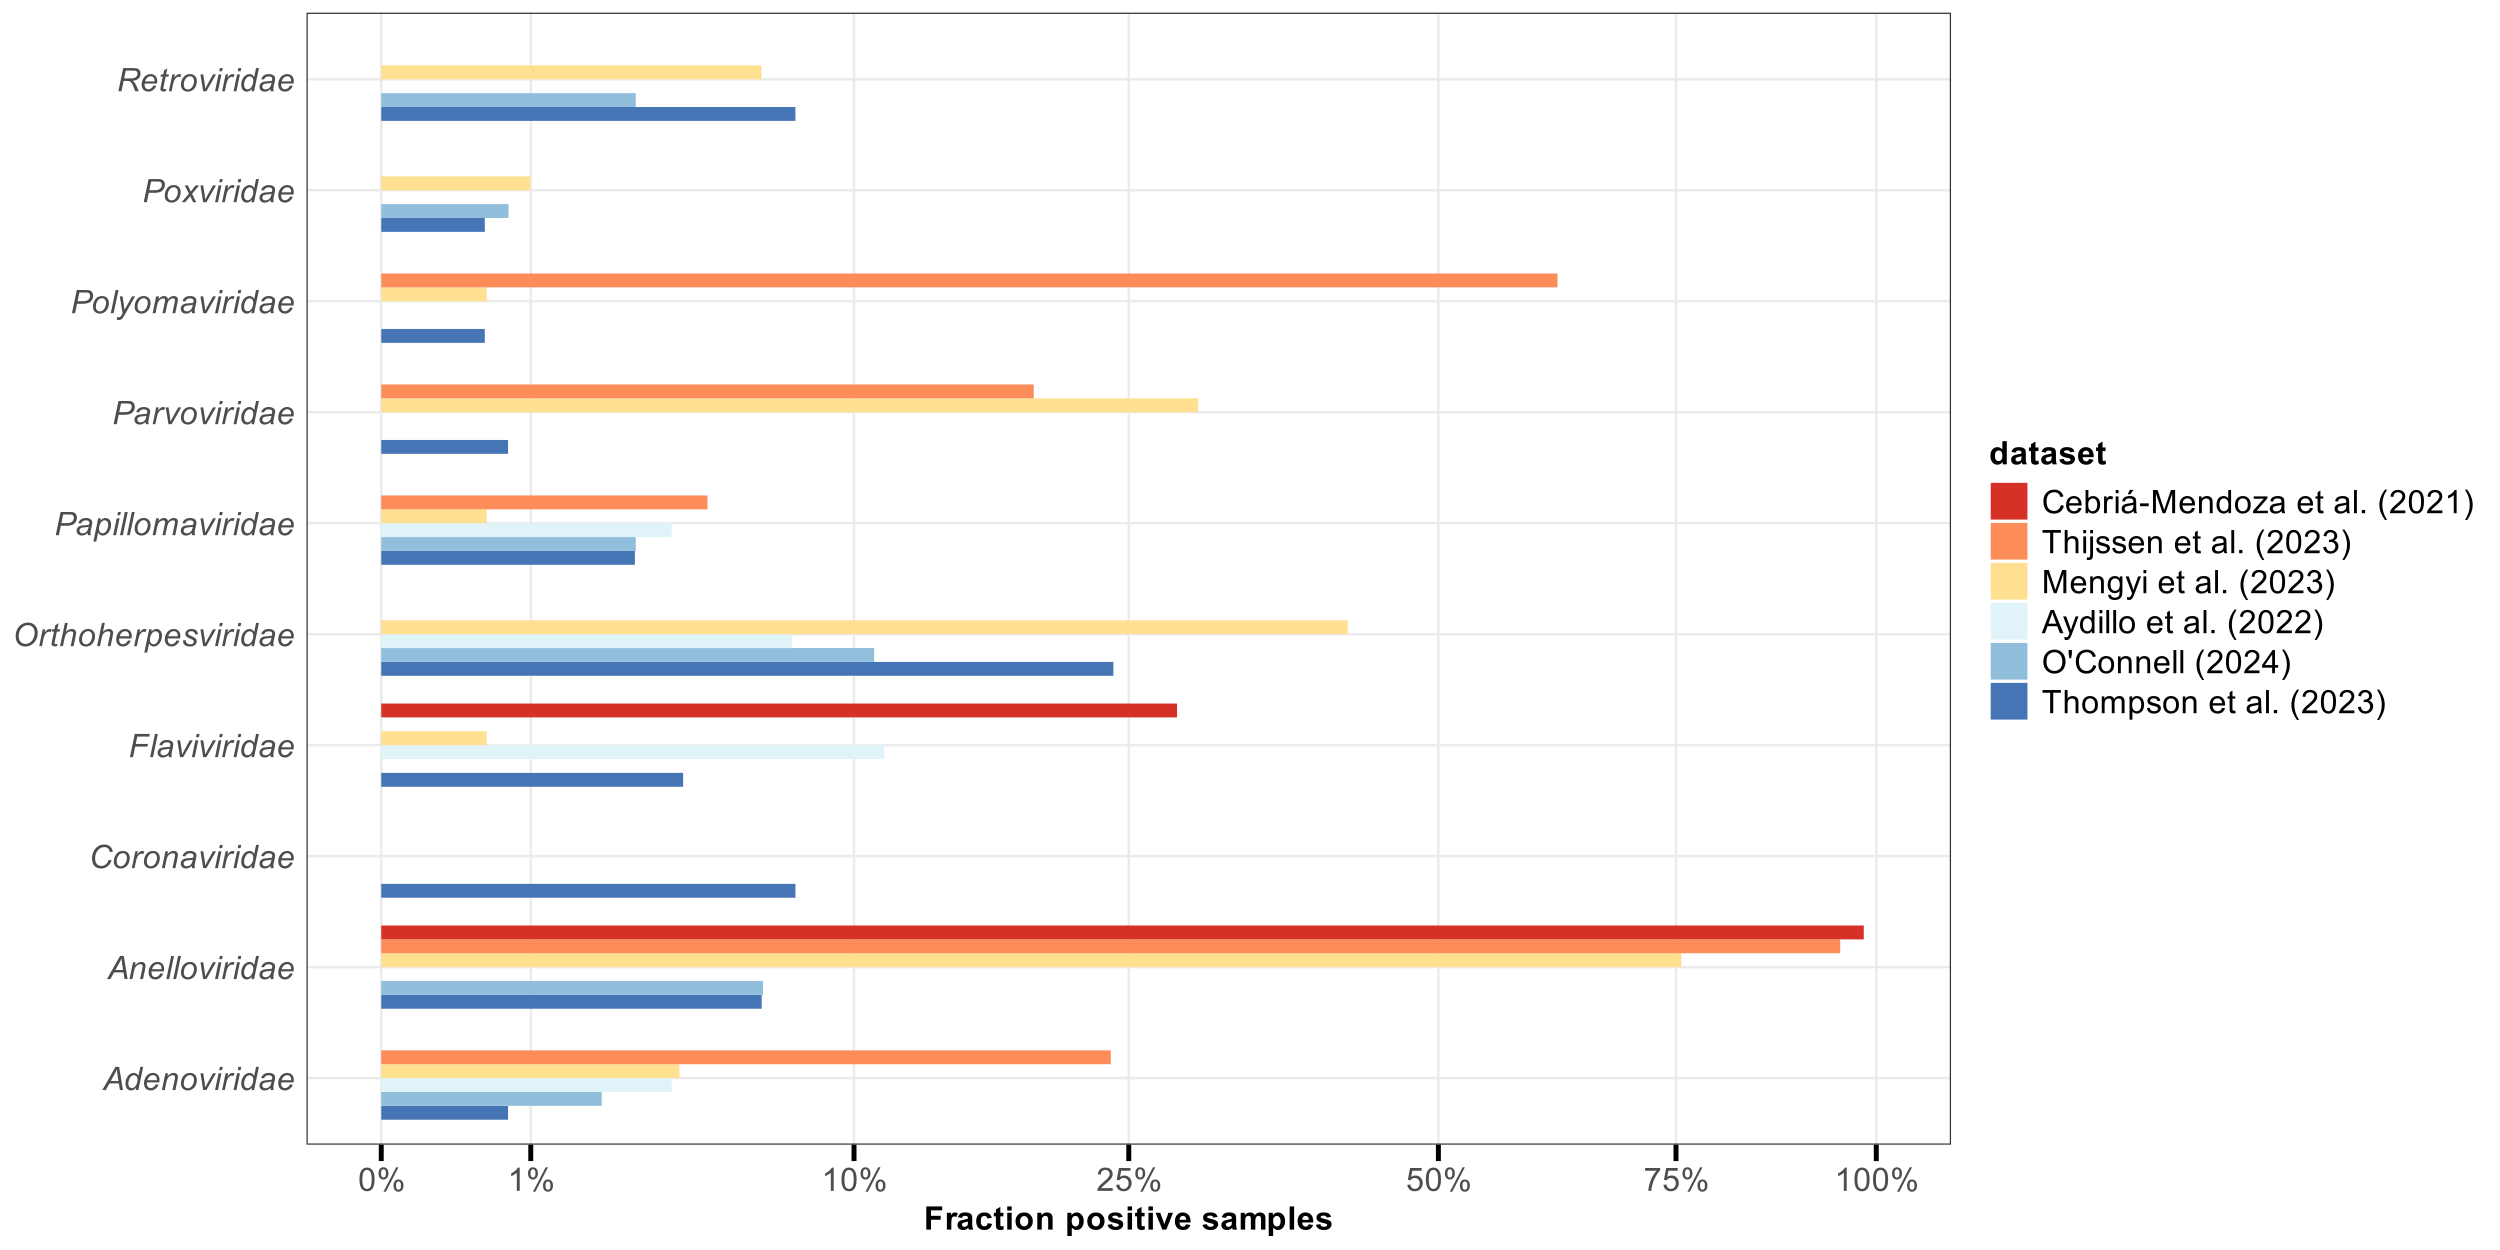 <?xml version="1.0" encoding="UTF-8"?>
<svg xmlns="http://www.w3.org/2000/svg" xmlns:xlink="http://www.w3.org/1999/xlink" width="1080" height="540" viewBox="0 0 1080 540">
<defs>
<g>
<g id="glyph-0-0">
<path d="M 1.75 0 L 1.75 -8.75 L 8.75 -8.75 L 8.75 0 Z M 1.969 -0.219 L 8.531 -0.219 L 8.531 -8.531 L 1.969 -8.531 Z M 1.969 -0.219 "/>
</g>
<g id="glyph-0-1">
<path d="M -0.281 0 L 5.406 -10.016 L 6.984 -10.016 L 8.641 0 L 7.328 0 L 6.844 -2.891 L 2.797 -2.891 L 1.188 0 Z M 3.375 -3.922 L 6.688 -3.922 L 6.297 -6.438 C 6.148 -7.438 6.055 -8.266 6.016 -8.922 C 5.785 -8.348 5.453 -7.672 5.016 -6.891 Z M 3.375 -3.922 "/>
</g>
<g id="glyph-0-2">
<path d="M 5.359 -1.047 C 4.648 -0.234 3.91 0.172 3.141 0.172 C 2.453 0.172 1.879 -0.082 1.422 -0.594 C 0.961 -1.102 0.734 -1.844 0.734 -2.812 C 0.734 -3.695 0.914 -4.504 1.281 -5.234 C 1.645 -5.961 2.098 -6.508 2.641 -6.875 C 3.18 -7.238 3.727 -7.422 4.281 -7.422 C 5.188 -7.422 5.867 -6.988 6.328 -6.125 L 7.141 -10.016 L 8.375 -10.016 L 6.281 0 L 5.141 0 Z M 1.969 -3.047 C 1.969 -2.535 2.016 -2.133 2.109 -1.844 C 2.211 -1.551 2.383 -1.305 2.625 -1.109 C 2.875 -0.922 3.164 -0.828 3.5 -0.828 C 4.062 -0.828 4.57 -1.117 5.031 -1.703 C 5.633 -2.473 5.938 -3.43 5.938 -4.578 C 5.938 -5.148 5.785 -5.598 5.484 -5.922 C 5.18 -6.242 4.805 -6.406 4.359 -6.406 C 4.055 -6.406 3.781 -6.336 3.531 -6.203 C 3.289 -6.078 3.051 -5.852 2.812 -5.531 C 2.582 -5.219 2.383 -4.816 2.219 -4.328 C 2.051 -3.836 1.969 -3.41 1.969 -3.047 Z M 1.969 -3.047 "/>
</g>
<g id="glyph-0-3">
<path d="M 5.797 -2.469 L 7 -2.344 C 6.82 -1.75 6.422 -1.18 5.797 -0.641 C 5.18 -0.098 4.441 0.172 3.578 0.172 C 3.047 0.172 2.551 0.047 2.094 -0.203 C 1.645 -0.453 1.301 -0.812 1.062 -1.281 C 0.832 -1.758 0.719 -2.301 0.719 -2.906 C 0.719 -3.707 0.898 -4.477 1.266 -5.219 C 1.641 -5.969 2.117 -6.52 2.703 -6.875 C 3.285 -7.238 3.914 -7.422 4.594 -7.422 C 5.457 -7.422 6.145 -7.148 6.656 -6.609 C 7.176 -6.078 7.438 -5.348 7.438 -4.422 C 7.438 -4.066 7.406 -3.703 7.344 -3.328 L 2 -3.328 C 1.977 -3.18 1.969 -3.051 1.969 -2.938 C 1.969 -2.258 2.125 -1.738 2.438 -1.375 C 2.75 -1.02 3.133 -0.844 3.594 -0.844 C 4.008 -0.844 4.422 -0.984 4.828 -1.266 C 5.242 -1.547 5.566 -1.945 5.797 -2.469 Z M 2.203 -4.266 L 6.281 -4.266 C 6.281 -4.391 6.281 -4.484 6.281 -4.547 C 6.281 -5.16 6.125 -5.629 5.812 -5.953 C 5.508 -6.285 5.113 -6.453 4.625 -6.453 C 4.094 -6.453 3.609 -6.27 3.172 -5.906 C 2.734 -5.539 2.41 -4.992 2.203 -4.266 Z M 2.203 -4.266 "/>
</g>
<g id="glyph-0-4">
<path d="M 0.469 0 L 1.984 -7.266 L 3.109 -7.266 L 2.844 -6 C 3.32 -6.488 3.773 -6.848 4.203 -7.078 C 4.629 -7.305 5.062 -7.422 5.5 -7.422 C 6.094 -7.422 6.555 -7.258 6.891 -6.938 C 7.223 -6.625 7.391 -6.203 7.391 -5.672 C 7.391 -5.398 7.332 -4.973 7.219 -4.391 L 6.297 0 L 5.047 0 L 6.016 -4.594 C 6.109 -5.039 6.156 -5.375 6.156 -5.594 C 6.156 -5.832 6.07 -6.023 5.906 -6.172 C 5.738 -6.328 5.5 -6.406 5.188 -6.406 C 4.551 -6.406 3.984 -6.176 3.484 -5.719 C 2.992 -5.258 2.633 -4.477 2.406 -3.375 L 1.703 0 Z M 0.469 0 "/>
</g>
<g id="glyph-0-5">
<path d="M 0.688 -2.75 C 0.688 -4.164 1.102 -5.344 1.938 -6.281 C 2.625 -7.039 3.523 -7.422 4.641 -7.422 C 5.516 -7.422 6.219 -7.145 6.75 -6.594 C 7.289 -6.051 7.562 -5.316 7.562 -4.391 C 7.562 -3.555 7.391 -2.781 7.047 -2.062 C 6.711 -1.344 6.234 -0.789 5.609 -0.406 C 4.992 -0.02 4.344 0.172 3.656 0.172 C 3.082 0.172 2.566 0.051 2.109 -0.188 C 1.648 -0.438 1.297 -0.781 1.047 -1.219 C 0.805 -1.664 0.688 -2.176 0.688 -2.75 Z M 1.922 -2.875 C 1.922 -2.195 2.082 -1.68 2.406 -1.328 C 2.738 -0.973 3.16 -0.797 3.672 -0.797 C 3.93 -0.797 4.191 -0.848 4.453 -0.953 C 4.711 -1.055 4.953 -1.219 5.172 -1.438 C 5.398 -1.656 5.594 -1.906 5.75 -2.188 C 5.906 -2.469 6.031 -2.77 6.125 -3.094 C 6.27 -3.551 6.344 -3.984 6.344 -4.391 C 6.344 -5.047 6.176 -5.555 5.844 -5.922 C 5.508 -6.285 5.094 -6.469 4.594 -6.469 C 4.207 -6.469 3.852 -6.375 3.531 -6.188 C 3.219 -6 2.93 -5.727 2.672 -5.375 C 2.41 -5.02 2.219 -4.609 2.094 -4.141 C 1.977 -3.672 1.922 -3.25 1.922 -2.875 Z M 1.922 -2.875 "/>
</g>
<g id="glyph-0-6">
<path d="M 2.297 0 L 1.109 -7.266 L 2.312 -7.266 L 2.938 -3.266 C 3 -2.828 3.082 -2.113 3.188 -1.125 C 3.426 -1.633 3.727 -2.223 4.094 -2.891 L 6.516 -7.266 L 7.828 -7.266 L 3.672 0 Z M 2.297 0 "/>
</g>
<g id="glyph-0-7">
<path d="M 2.219 -8.625 L 2.516 -10.016 L 3.75 -10.016 L 3.453 -8.625 Z M 0.422 0 L 1.938 -7.266 L 3.172 -7.266 L 1.656 0 Z M 0.422 0 "/>
</g>
<g id="glyph-0-8">
<path d="M 0.469 0 L 1.984 -7.266 L 3.078 -7.266 L 2.766 -5.781 C 3.141 -6.344 3.504 -6.754 3.859 -7.016 C 4.223 -7.285 4.594 -7.422 4.969 -7.422 C 5.207 -7.422 5.508 -7.332 5.875 -7.156 L 5.359 -6.016 C 5.148 -6.16 4.914 -6.234 4.656 -6.234 C 4.227 -6.234 3.785 -5.992 3.328 -5.516 C 2.867 -5.035 2.508 -4.164 2.25 -2.906 L 1.641 0 Z M 0.469 0 "/>
</g>
<g id="glyph-0-9">
<path d="M 5.359 -0.906 C 4.93 -0.531 4.52 -0.254 4.125 -0.078 C 3.727 0.086 3.301 0.172 2.844 0.172 C 2.176 0.172 1.633 -0.023 1.219 -0.422 C 0.812 -0.816 0.609 -1.32 0.609 -1.938 C 0.609 -2.344 0.703 -2.703 0.891 -3.016 C 1.078 -3.328 1.32 -3.578 1.625 -3.766 C 1.926 -3.953 2.301 -4.086 2.75 -4.172 C 3.031 -4.234 3.555 -4.281 4.328 -4.312 C 5.109 -4.344 5.664 -4.422 6 -4.547 C 6.094 -4.891 6.141 -5.172 6.141 -5.391 C 6.141 -5.68 6.035 -5.91 5.828 -6.078 C 5.547 -6.297 5.129 -6.406 4.578 -6.406 C 4.055 -6.406 3.629 -6.289 3.297 -6.062 C 2.961 -5.832 2.723 -5.508 2.578 -5.094 L 1.328 -5.203 C 1.578 -5.922 1.977 -6.469 2.531 -6.844 C 3.094 -7.227 3.797 -7.422 4.641 -7.422 C 5.535 -7.422 6.242 -7.207 6.766 -6.781 C 7.172 -6.457 7.375 -6.039 7.375 -5.531 C 7.375 -5.145 7.316 -4.695 7.203 -4.188 L 6.797 -2.391 C 6.672 -1.816 6.609 -1.348 6.609 -0.984 C 6.609 -0.754 6.656 -0.426 6.75 0 L 5.5 0 C 5.438 -0.238 5.391 -0.539 5.359 -0.906 Z M 5.812 -3.672 C 5.645 -3.609 5.461 -3.555 5.266 -3.516 C 5.066 -3.484 4.734 -3.445 4.266 -3.406 C 3.547 -3.344 3.035 -3.258 2.734 -3.156 C 2.441 -3.062 2.219 -2.906 2.062 -2.688 C 1.914 -2.477 1.844 -2.242 1.844 -1.984 C 1.844 -1.641 1.961 -1.352 2.203 -1.125 C 2.441 -0.906 2.785 -0.797 3.234 -0.797 C 3.641 -0.797 4.031 -0.898 4.406 -1.109 C 4.789 -1.328 5.094 -1.629 5.312 -2.016 C 5.531 -2.41 5.695 -2.961 5.812 -3.672 Z M 5.812 -3.672 "/>
</g>
<g id="glyph-0-10">
<path d="M 0.375 0 L 2.469 -10.016 L 3.703 -10.016 L 1.609 0 Z M 0.375 0 "/>
</g>
<g id="glyph-0-11">
<path d="M 8.438 -3.531 L 9.766 -3.344 C 9.348 -2.188 8.738 -1.312 7.938 -0.719 C 7.133 -0.125 6.234 0.172 5.234 0.172 C 4.016 0.172 3.047 -0.195 2.328 -0.938 C 1.617 -1.688 1.266 -2.754 1.266 -4.141 C 1.266 -5.941 1.812 -7.43 2.906 -8.609 C 3.863 -9.66 5.062 -10.188 6.5 -10.188 C 7.562 -10.188 8.422 -9.898 9.078 -9.328 C 9.734 -8.766 10.117 -8.004 10.234 -7.047 L 8.969 -6.922 C 8.844 -7.648 8.57 -8.191 8.156 -8.547 C 7.75 -8.898 7.219 -9.078 6.562 -9.078 C 5.332 -9.078 4.344 -8.535 3.594 -7.453 C 2.938 -6.516 2.609 -5.398 2.609 -4.109 C 2.609 -3.078 2.859 -2.289 3.359 -1.75 C 3.867 -1.207 4.531 -0.938 5.344 -0.938 C 6.031 -0.938 6.656 -1.16 7.219 -1.609 C 7.781 -2.066 8.188 -2.707 8.438 -3.531 Z M 8.438 -3.531 "/>
</g>
<g id="glyph-0-12">
<path d="M 0.641 0 L 2.734 -10.016 L 9.25 -10.016 L 9 -8.875 L 3.828 -8.875 L 3.172 -5.688 L 8.438 -5.688 L 8.203 -4.547 L 2.922 -4.547 L 1.969 0 Z M 0.641 0 "/>
</g>
<g id="glyph-0-13">
<path d="M 1.281 -4.203 C 1.281 -5.984 1.797 -7.426 2.828 -8.531 C 3.859 -9.633 5.109 -10.188 6.578 -10.188 C 7.828 -10.188 8.844 -9.781 9.625 -8.969 C 10.414 -8.156 10.812 -7.066 10.812 -5.703 C 10.812 -4.723 10.613 -3.816 10.219 -2.984 C 9.926 -2.359 9.551 -1.816 9.094 -1.359 C 8.645 -0.91 8.164 -0.566 7.656 -0.328 C 6.969 0.004 6.238 0.172 5.469 0.172 C 4.664 0.172 3.938 -0.02 3.281 -0.406 C 2.625 -0.789 2.125 -1.32 1.781 -2 C 1.445 -2.688 1.281 -3.422 1.281 -4.203 Z M 2.594 -4.125 C 2.594 -3.539 2.711 -3 2.953 -2.5 C 3.203 -2.008 3.566 -1.625 4.047 -1.344 C 4.535 -1.07 5.047 -0.938 5.578 -0.938 C 6.086 -0.938 6.578 -1.055 7.047 -1.297 C 7.516 -1.547 7.93 -1.883 8.297 -2.312 C 8.66 -2.75 8.945 -3.285 9.156 -3.922 C 9.375 -4.555 9.484 -5.18 9.484 -5.797 C 9.484 -6.797 9.203 -7.594 8.641 -8.188 C 8.086 -8.781 7.398 -9.078 6.578 -9.078 C 5.523 -9.078 4.598 -8.629 3.797 -7.734 C 2.992 -6.836 2.594 -5.633 2.594 -4.125 Z M 2.594 -4.125 "/>
</g>
<g id="glyph-0-14">
<path d="M 3.359 -1 L 3.156 0 C 2.852 0.082 2.566 0.125 2.297 0.125 C 1.797 0.125 1.398 0.004 1.109 -0.234 C 0.891 -0.422 0.781 -0.672 0.781 -0.984 C 0.781 -1.141 0.844 -1.504 0.969 -2.078 L 1.844 -6.297 L 0.875 -6.297 L 1.062 -7.266 L 2.047 -7.266 L 2.422 -9.047 L 3.828 -9.906 L 3.281 -7.266 L 4.5 -7.266 L 4.297 -6.297 L 3.078 -6.297 L 2.25 -2.297 C 2.133 -1.785 2.078 -1.477 2.078 -1.375 C 2.078 -1.227 2.117 -1.113 2.203 -1.031 C 2.297 -0.957 2.438 -0.922 2.625 -0.922 C 2.895 -0.922 3.141 -0.945 3.359 -1 Z M 3.359 -1 "/>
</g>
<g id="glyph-0-15">
<path d="M 0.469 0 L 2.562 -10.016 L 3.797 -10.016 L 3 -6.172 C 3.457 -6.617 3.883 -6.938 4.281 -7.125 C 4.676 -7.32 5.082 -7.422 5.5 -7.422 C 6.102 -7.422 6.57 -7.258 6.906 -6.938 C 7.238 -6.625 7.406 -6.207 7.406 -5.688 C 7.406 -5.438 7.332 -4.969 7.188 -4.281 L 6.297 0 L 5.047 0 L 5.969 -4.391 C 6.102 -5.035 6.172 -5.438 6.172 -5.594 C 6.172 -5.832 6.086 -6.023 5.922 -6.172 C 5.766 -6.328 5.531 -6.406 5.219 -6.406 C 4.77 -6.406 4.344 -6.285 3.938 -6.047 C 3.531 -5.816 3.211 -5.5 2.984 -5.094 C 2.754 -4.688 2.547 -4.031 2.359 -3.125 L 1.703 0 Z M 0.469 0 "/>
</g>
<g id="glyph-0-16">
<path d="M -0.141 2.781 L 1.953 -7.266 L 3.094 -7.266 L 2.891 -6.25 C 3.305 -6.688 3.68 -6.988 4.016 -7.156 C 4.359 -7.332 4.719 -7.422 5.094 -7.422 C 5.781 -7.422 6.352 -7.164 6.812 -6.656 C 7.27 -6.156 7.5 -5.438 7.5 -4.5 C 7.5 -3.75 7.367 -3.062 7.109 -2.438 C 6.859 -1.812 6.551 -1.312 6.188 -0.938 C 5.82 -0.562 5.453 -0.281 5.078 -0.094 C 4.711 0.082 4.332 0.172 3.938 0.172 C 3.062 0.172 2.391 -0.27 1.922 -1.156 L 1.094 2.781 Z M 2.297 -2.969 C 2.297 -2.426 2.336 -2.051 2.422 -1.844 C 2.535 -1.539 2.723 -1.297 2.984 -1.109 C 3.242 -0.93 3.547 -0.844 3.891 -0.844 C 4.598 -0.844 5.172 -1.242 5.609 -2.047 C 6.047 -2.848 6.266 -3.664 6.266 -4.5 C 6.266 -5.113 6.113 -5.586 5.812 -5.922 C 5.52 -6.254 5.156 -6.422 4.719 -6.422 C 4.406 -6.422 4.113 -6.336 3.844 -6.172 C 3.582 -6.004 3.332 -5.754 3.094 -5.422 C 2.863 -5.098 2.672 -4.695 2.516 -4.219 C 2.367 -3.738 2.297 -3.32 2.297 -2.969 Z M 2.297 -2.969 "/>
</g>
<g id="glyph-0-17">
<path d="M 0.578 -2.484 L 1.812 -2.562 C 1.812 -2.207 1.863 -1.898 1.969 -1.641 C 2.082 -1.391 2.285 -1.188 2.578 -1.031 C 2.879 -0.875 3.223 -0.797 3.609 -0.797 C 4.16 -0.797 4.57 -0.906 4.844 -1.125 C 5.113 -1.344 5.25 -1.598 5.25 -1.891 C 5.25 -2.109 5.172 -2.312 5.016 -2.5 C 4.848 -2.695 4.438 -2.93 3.781 -3.203 C 3.125 -3.484 2.703 -3.68 2.516 -3.797 C 2.211 -3.984 1.984 -4.203 1.828 -4.453 C 1.672 -4.711 1.594 -5.004 1.594 -5.328 C 1.594 -5.898 1.82 -6.391 2.281 -6.797 C 2.738 -7.211 3.379 -7.422 4.203 -7.422 C 5.109 -7.422 5.801 -7.207 6.281 -6.781 C 6.758 -6.363 7.004 -5.812 7.016 -5.125 L 5.812 -5.047 C 5.789 -5.484 5.633 -5.828 5.344 -6.078 C 5.051 -6.336 4.641 -6.469 4.109 -6.469 C 3.68 -6.469 3.348 -6.367 3.109 -6.172 C 2.867 -5.973 2.75 -5.758 2.75 -5.531 C 2.75 -5.312 2.852 -5.113 3.062 -4.938 C 3.195 -4.82 3.551 -4.641 4.125 -4.391 C 5.07 -3.984 5.664 -3.66 5.906 -3.422 C 6.301 -3.035 6.5 -2.57 6.5 -2.031 C 6.5 -1.676 6.391 -1.32 6.172 -0.969 C 5.953 -0.625 5.613 -0.348 5.156 -0.141 C 4.707 0.066 4.176 0.172 3.562 0.172 C 2.719 0.172 2.004 -0.035 1.422 -0.453 C 0.828 -0.867 0.547 -1.547 0.578 -2.484 Z M 0.578 -2.484 "/>
</g>
<g id="glyph-0-18">
<path d="M 0.609 0 L 2.703 -10.016 L 6.891 -10.016 C 7.609 -10.016 8.148 -9.93 8.516 -9.766 C 8.879 -9.598 9.176 -9.312 9.406 -8.906 C 9.645 -8.508 9.766 -8.062 9.766 -7.562 C 9.766 -7.145 9.68 -6.723 9.516 -6.297 C 9.348 -5.867 9.133 -5.516 8.875 -5.234 C 8.613 -4.953 8.352 -4.738 8.094 -4.594 C 7.832 -4.457 7.551 -4.359 7.25 -4.297 C 6.602 -4.141 5.953 -4.062 5.297 -4.062 L 2.797 -4.062 L 1.938 0 Z M 3.031 -5.203 L 5.234 -5.203 C 6.086 -5.203 6.711 -5.289 7.109 -5.469 C 7.516 -5.656 7.836 -5.938 8.078 -6.312 C 8.328 -6.695 8.453 -7.102 8.453 -7.531 C 8.453 -7.852 8.383 -8.117 8.25 -8.328 C 8.125 -8.535 7.945 -8.688 7.719 -8.781 C 7.488 -8.883 7.039 -8.938 6.375 -8.938 L 3.812 -8.938 Z M 3.031 -5.203 "/>
</g>
<g id="glyph-0-19">
<path d="M 0.453 0 L 1.969 -7.266 L 3.219 -7.266 L 2.953 -6.062 C 3.422 -6.582 3.832 -6.938 4.188 -7.125 C 4.551 -7.32 4.945 -7.422 5.375 -7.422 C 5.82 -7.422 6.195 -7.301 6.5 -7.062 C 6.801 -6.82 7.004 -6.488 7.109 -6.062 C 7.473 -6.52 7.859 -6.859 8.266 -7.078 C 8.672 -7.305 9.102 -7.422 9.562 -7.422 C 10.164 -7.422 10.617 -7.273 10.922 -6.984 C 11.223 -6.703 11.375 -6.301 11.375 -5.781 C 11.375 -5.562 11.32 -5.191 11.219 -4.672 L 10.234 0 L 9 0 L 10 -4.797 C 10.082 -5.191 10.125 -5.473 10.125 -5.641 C 10.125 -5.879 10.051 -6.066 9.906 -6.203 C 9.758 -6.336 9.547 -6.406 9.266 -6.406 C 8.898 -6.406 8.523 -6.289 8.141 -6.062 C 7.754 -5.844 7.457 -5.551 7.25 -5.188 C 7.039 -4.832 6.852 -4.273 6.688 -3.516 L 5.953 0 L 4.719 0 L 5.75 -4.906 C 5.82 -5.238 5.859 -5.473 5.859 -5.609 C 5.859 -5.848 5.781 -6.039 5.625 -6.188 C 5.477 -6.332 5.285 -6.406 5.047 -6.406 C 4.703 -6.406 4.336 -6.289 3.953 -6.062 C 3.566 -5.844 3.25 -5.535 3 -5.141 C 2.758 -4.742 2.562 -4.176 2.406 -3.438 L 1.703 0 Z M 0.453 0 "/>
</g>
<g id="glyph-0-20">
<path d="M 0 2.797 L 0.078 1.641 C 0.328 1.711 0.578 1.75 0.828 1.75 C 1.078 1.75 1.273 1.691 1.422 1.578 C 1.629 1.43 1.848 1.148 2.078 0.734 L 2.484 0.016 L 1.266 -7.266 L 2.484 -7.266 L 3.031 -3.594 C 3.145 -2.863 3.238 -2.141 3.312 -1.422 L 6.562 -7.266 L 7.859 -7.266 L 3.234 0.969 C 2.785 1.77 2.383 2.301 2.031 2.562 C 1.688 2.82 1.289 2.953 0.844 2.953 C 0.551 2.953 0.27 2.898 0 2.797 Z M 0 2.797 "/>
</g>
<g id="glyph-0-21">
<path d="M -0.016 0 L 3.141 -3.688 L 1.328 -7.266 L 2.688 -7.266 L 3.312 -5.969 C 3.539 -5.488 3.742 -5.023 3.922 -4.578 L 6.016 -7.266 L 7.531 -7.266 L 4.484 -3.594 L 6.312 0 L 4.938 0 L 4.219 -1.484 C 4.062 -1.797 3.883 -2.18 3.688 -2.641 L 1.531 0 Z M -0.016 0 "/>
</g>
<g id="glyph-0-22">
<path d="M 0.656 0 L 2.75 -10.016 L 6.953 -10.016 C 7.785 -10.016 8.414 -9.945 8.844 -9.812 C 9.27 -9.676 9.602 -9.414 9.844 -9.031 C 10.094 -8.645 10.219 -8.16 10.219 -7.578 C 10.219 -6.766 9.953 -6.086 9.422 -5.547 C 8.891 -5.016 8.031 -4.664 6.844 -4.5 C 7.207 -4.238 7.477 -3.977 7.656 -3.719 C 8.082 -3.125 8.422 -2.516 8.672 -1.891 L 9.438 0 L 7.938 0 L 7.219 -1.859 C 6.969 -2.535 6.676 -3.117 6.344 -3.609 C 6.113 -3.953 5.879 -4.176 5.641 -4.281 C 5.398 -4.395 5.016 -4.453 4.484 -4.453 L 2.922 -4.453 L 2 0 Z M 3.156 -5.531 L 5 -5.531 C 5.863 -5.531 6.422 -5.547 6.672 -5.578 C 7.18 -5.617 7.598 -5.727 7.922 -5.906 C 8.242 -6.094 8.492 -6.332 8.672 -6.625 C 8.848 -6.926 8.938 -7.254 8.938 -7.609 C 8.938 -7.898 8.867 -8.148 8.734 -8.359 C 8.609 -8.578 8.438 -8.723 8.219 -8.797 C 8.008 -8.879 7.645 -8.922 7.125 -8.922 L 3.859 -8.922 Z M 3.156 -5.531 "/>
</g>
<g id="glyph-1-0">
<path d="M 1.75 0 L 1.75 -8.75 L 8.75 -8.75 L 8.75 0 Z M 1.969 -0.219 L 8.531 -0.219 L 8.531 -8.531 L 1.969 -8.531 Z M 1.969 -0.219 "/>
</g>
<g id="glyph-1-1">
<path d="M 0.578 -4.938 C 0.578 -6.125 0.695 -7.078 0.938 -7.797 C 1.188 -8.523 1.551 -9.082 2.031 -9.469 C 2.508 -9.863 3.113 -10.062 3.844 -10.062 C 4.383 -10.062 4.859 -9.953 5.266 -9.734 C 5.672 -9.516 6.004 -9.203 6.266 -8.797 C 6.535 -8.391 6.742 -7.895 6.891 -7.312 C 7.035 -6.727 7.109 -5.938 7.109 -4.938 C 7.109 -3.758 6.988 -2.812 6.75 -2.094 C 6.508 -1.375 6.148 -0.816 5.672 -0.422 C 5.191 -0.023 4.582 0.172 3.844 0.172 C 2.883 0.172 2.129 -0.176 1.578 -0.875 C 0.91 -1.707 0.578 -3.062 0.578 -4.938 Z M 1.844 -4.938 C 1.844 -3.289 2.035 -2.195 2.422 -1.656 C 2.805 -1.113 3.281 -0.844 3.844 -0.844 C 4.414 -0.844 4.895 -1.113 5.281 -1.656 C 5.664 -2.207 5.859 -3.301 5.859 -4.938 C 5.859 -6.594 5.664 -7.691 5.281 -8.234 C 4.895 -8.773 4.41 -9.047 3.828 -9.047 C 3.266 -9.047 2.816 -8.805 2.484 -8.328 C 2.055 -7.711 1.844 -6.582 1.844 -4.938 Z M 1.844 -4.938 "/>
</g>
<g id="glyph-1-2">
<path d="M 0.812 -7.609 C 0.812 -8.328 0.988 -8.938 1.344 -9.438 C 1.707 -9.938 2.234 -10.188 2.922 -10.188 C 3.547 -10.188 4.062 -9.961 4.469 -9.516 C 4.883 -9.066 5.094 -8.41 5.094 -7.547 C 5.094 -6.691 4.883 -6.035 4.469 -5.578 C 4.051 -5.117 3.539 -4.891 2.938 -4.891 C 2.332 -4.891 1.828 -5.113 1.422 -5.562 C 1.016 -6.02 0.812 -6.703 0.812 -7.609 Z M 2.953 -9.344 C 2.648 -9.344 2.395 -9.207 2.188 -8.938 C 1.988 -8.676 1.891 -8.195 1.891 -7.5 C 1.891 -6.852 1.988 -6.398 2.188 -6.141 C 2.395 -5.879 2.648 -5.75 2.953 -5.75 C 3.266 -5.75 3.52 -5.879 3.719 -6.141 C 3.926 -6.398 4.031 -6.883 4.031 -7.594 C 4.031 -8.238 3.926 -8.691 3.719 -8.953 C 3.508 -9.211 3.254 -9.344 2.953 -9.344 Z M 2.953 0.375 L 8.438 -10.188 L 9.438 -10.188 L 3.984 0.375 Z M 7.297 -2.359 C 7.297 -3.078 7.473 -3.68 7.828 -4.172 C 8.191 -4.672 8.719 -4.922 9.406 -4.922 C 10.031 -4.922 10.551 -4.695 10.969 -4.25 C 11.383 -3.801 11.594 -3.145 11.594 -2.281 C 11.594 -1.426 11.383 -0.77 10.969 -0.312 C 10.551 0.145 10.031 0.375 9.406 0.375 C 8.801 0.375 8.297 0.148 7.891 -0.297 C 7.492 -0.754 7.297 -1.441 7.297 -2.359 Z M 9.438 -4.078 C 9.125 -4.078 8.867 -3.941 8.672 -3.672 C 8.473 -3.41 8.375 -2.93 8.375 -2.234 C 8.375 -1.586 8.473 -1.133 8.672 -0.875 C 8.879 -0.613 9.133 -0.484 9.438 -0.484 C 9.75 -0.484 10.004 -0.613 10.203 -0.875 C 10.41 -1.133 10.516 -1.617 10.516 -2.328 C 10.516 -2.973 10.41 -3.426 10.203 -3.688 C 10.004 -3.945 9.75 -4.078 9.438 -4.078 Z M 9.438 -4.078 "/>
</g>
<g id="glyph-1-3">
<path d="M 5.219 0 L 3.984 0 L 3.984 -7.844 C 3.691 -7.562 3.301 -7.273 2.812 -6.984 C 2.332 -6.703 1.906 -6.492 1.531 -6.359 L 1.531 -7.547 C 2.219 -7.867 2.816 -8.258 3.328 -8.719 C 3.848 -9.176 4.211 -9.625 4.422 -10.062 L 5.219 -10.062 Z M 5.219 0 "/>
</g>
<g id="glyph-1-4">
<path d="M 7.047 -1.188 L 7.047 0 L 0.422 0 C 0.41 -0.289 0.457 -0.578 0.562 -0.859 C 0.738 -1.305 1.008 -1.75 1.375 -2.188 C 1.75 -2.625 2.285 -3.129 2.984 -3.703 C 4.078 -4.598 4.812 -5.305 5.188 -5.828 C 5.57 -6.348 5.766 -6.844 5.766 -7.312 C 5.766 -7.801 5.586 -8.211 5.234 -8.547 C 4.891 -8.879 4.441 -9.047 3.891 -9.047 C 3.297 -9.047 2.816 -8.867 2.453 -8.516 C 2.098 -8.16 1.922 -7.664 1.922 -7.031 L 0.656 -7.172 C 0.738 -8.109 1.062 -8.82 1.625 -9.312 C 2.195 -9.812 2.957 -10.062 3.906 -10.062 C 4.875 -10.062 5.633 -9.797 6.188 -9.266 C 6.75 -8.734 7.031 -8.07 7.031 -7.281 C 7.031 -6.875 6.945 -6.477 6.781 -6.094 C 6.625 -5.707 6.352 -5.301 5.969 -4.875 C 5.594 -4.445 4.961 -3.859 4.078 -3.109 C 3.336 -2.492 2.863 -2.07 2.656 -1.844 C 2.445 -1.625 2.273 -1.406 2.141 -1.188 Z M 7.047 -1.188 "/>
</g>
<g id="glyph-1-5">
<path d="M 0.578 -2.625 L 1.875 -2.734 C 1.969 -2.109 2.188 -1.633 2.531 -1.312 C 2.883 -1 3.305 -0.844 3.797 -0.844 C 4.391 -0.844 4.891 -1.066 5.297 -1.516 C 5.711 -1.961 5.922 -2.551 5.922 -3.281 C 5.922 -3.988 5.723 -4.547 5.328 -4.953 C 4.93 -5.359 4.414 -5.562 3.781 -5.562 C 3.383 -5.562 3.023 -5.469 2.703 -5.281 C 2.391 -5.102 2.141 -4.875 1.953 -4.594 L 0.797 -4.734 L 1.766 -9.891 L 6.75 -9.891 L 6.75 -8.703 L 2.75 -8.703 L 2.219 -6.016 C 2.82 -6.43 3.453 -6.641 4.109 -6.641 C 4.984 -6.641 5.719 -6.336 6.312 -5.734 C 6.914 -5.129 7.219 -4.348 7.219 -3.391 C 7.219 -2.484 6.957 -1.703 6.438 -1.047 C 5.789 -0.234 4.91 0.172 3.797 0.172 C 2.891 0.172 2.145 -0.082 1.562 -0.594 C 0.988 -1.102 0.66 -1.781 0.578 -2.625 Z M 0.578 -2.625 "/>
</g>
<g id="glyph-1-6">
<path d="M 0.656 -8.703 L 0.656 -9.891 L 7.156 -9.891 L 7.156 -8.938 C 6.508 -8.258 5.875 -7.359 5.25 -6.234 C 4.625 -5.109 4.141 -3.945 3.797 -2.75 C 3.555 -1.914 3.398 -1 3.328 0 L 2.062 0 C 2.07 -0.789 2.223 -1.742 2.516 -2.859 C 2.816 -3.973 3.242 -5.047 3.797 -6.078 C 4.359 -7.117 4.953 -7.992 5.578 -8.703 Z M 0.656 -8.703 "/>
</g>
<g id="glyph-1-7">
<path d="M 8.234 -3.516 L 9.562 -3.172 C 9.281 -2.086 8.773 -1.258 8.047 -0.688 C 7.328 -0.113 6.445 0.172 5.406 0.172 C 4.32 0.172 3.441 -0.047 2.766 -0.484 C 2.086 -0.93 1.57 -1.57 1.219 -2.406 C 0.875 -3.238 0.703 -4.133 0.703 -5.094 C 0.703 -6.133 0.898 -7.039 1.297 -7.812 C 1.691 -8.594 2.258 -9.18 3 -9.578 C 3.738 -9.984 4.547 -10.188 5.422 -10.188 C 6.43 -10.188 7.273 -9.93 7.953 -9.422 C 8.641 -8.91 9.117 -8.195 9.391 -7.281 L 8.078 -6.969 C 7.848 -7.695 7.508 -8.227 7.062 -8.562 C 6.625 -8.895 6.07 -9.062 5.406 -9.062 C 4.633 -9.062 3.988 -8.875 3.469 -8.5 C 2.945 -8.133 2.582 -7.641 2.375 -7.016 C 2.164 -6.391 2.062 -5.75 2.062 -5.094 C 2.062 -4.238 2.188 -3.492 2.438 -2.859 C 2.688 -2.223 3.07 -1.75 3.594 -1.438 C 4.113 -1.125 4.68 -0.969 5.297 -0.969 C 6.035 -0.969 6.66 -1.18 7.172 -1.609 C 7.691 -2.035 8.047 -2.672 8.234 -3.516 Z M 8.234 -3.516 "/>
</g>
<g id="glyph-1-8">
<path d="M 5.891 -2.344 L 7.172 -2.188 C 6.961 -1.438 6.586 -0.852 6.047 -0.438 C 5.504 -0.031 4.812 0.172 3.969 0.172 C 2.906 0.172 2.062 -0.156 1.438 -0.812 C 0.82 -1.469 0.516 -2.383 0.516 -3.562 C 0.516 -4.789 0.828 -5.738 1.453 -6.406 C 2.086 -7.082 2.906 -7.422 3.906 -7.422 C 4.875 -7.422 5.664 -7.086 6.281 -6.422 C 6.895 -5.766 7.203 -4.836 7.203 -3.641 C 7.203 -3.566 7.203 -3.457 7.203 -3.312 L 1.781 -3.312 C 1.832 -2.52 2.055 -1.91 2.453 -1.484 C 2.859 -1.055 3.367 -0.844 3.984 -0.844 C 4.43 -0.844 4.812 -0.961 5.125 -1.203 C 5.445 -1.441 5.703 -1.82 5.891 -2.344 Z M 1.859 -4.328 L 5.906 -4.328 C 5.852 -4.941 5.695 -5.398 5.438 -5.703 C 5.051 -6.172 4.547 -6.406 3.922 -6.406 C 3.348 -6.406 2.867 -6.219 2.484 -5.844 C 2.109 -5.469 1.898 -4.961 1.859 -4.328 Z M 1.859 -4.328 "/>
</g>
<g id="glyph-1-9">
<path d="M 2.062 0 L 0.922 0 L 0.922 -10.016 L 2.141 -10.016 L 2.141 -6.453 C 2.66 -7.098 3.328 -7.422 4.141 -7.422 C 4.586 -7.422 5.008 -7.332 5.406 -7.156 C 5.801 -6.977 6.129 -6.723 6.391 -6.391 C 6.648 -6.066 6.852 -5.676 7 -5.219 C 7.145 -4.758 7.219 -4.266 7.219 -3.734 C 7.219 -2.492 6.906 -1.531 6.281 -0.844 C 5.664 -0.164 4.93 0.172 4.078 0.172 C 3.223 0.172 2.551 -0.188 2.062 -0.906 Z M 2.047 -3.688 C 2.047 -2.812 2.164 -2.18 2.406 -1.797 C 2.789 -1.16 3.312 -0.844 3.969 -0.844 C 4.508 -0.844 4.973 -1.078 5.359 -1.547 C 5.754 -2.016 5.953 -2.711 5.953 -3.641 C 5.953 -4.586 5.766 -5.285 5.391 -5.734 C 5.016 -6.18 4.562 -6.406 4.031 -6.406 C 3.488 -6.406 3.02 -6.172 2.625 -5.703 C 2.238 -5.242 2.047 -4.57 2.047 -3.688 Z M 2.047 -3.688 "/>
</g>
<g id="glyph-1-10">
<path d="M 0.906 0 L 0.906 -7.266 L 2.016 -7.266 L 2.016 -6.156 C 2.297 -6.676 2.555 -7.016 2.797 -7.172 C 3.035 -7.336 3.301 -7.422 3.594 -7.422 C 4.008 -7.422 4.43 -7.289 4.859 -7.031 L 4.438 -5.891 C 4.133 -6.066 3.832 -6.156 3.531 -6.156 C 3.258 -6.156 3.016 -6.07 2.797 -5.906 C 2.586 -5.75 2.438 -5.523 2.344 -5.234 C 2.207 -4.797 2.141 -4.316 2.141 -3.797 L 2.141 0 Z M 0.906 0 "/>
</g>
<g id="glyph-1-11">
<path d="M 0.938 -8.609 L 0.938 -10.016 L 2.156 -10.016 L 2.156 -8.609 Z M 0.938 0 L 0.938 -7.266 L 2.156 -7.266 L 2.156 0 Z M 0.938 0 "/>
</g>
<g id="glyph-1-12">
<path d="M 5.656 -0.891 C 5.207 -0.504 4.77 -0.227 4.344 -0.062 C 3.926 0.094 3.473 0.172 2.984 0.172 C 2.191 0.172 1.578 -0.02 1.141 -0.406 C 0.711 -0.801 0.5 -1.305 0.5 -1.922 C 0.5 -2.273 0.578 -2.598 0.734 -2.891 C 0.898 -3.18 1.113 -3.414 1.375 -3.594 C 1.645 -3.77 1.941 -3.906 2.266 -4 C 2.504 -4.062 2.867 -4.125 3.359 -4.188 C 4.359 -4.301 5.094 -4.441 5.562 -4.609 C 5.562 -4.773 5.562 -4.879 5.562 -4.922 C 5.562 -5.43 5.445 -5.785 5.219 -5.984 C 4.906 -6.266 4.438 -6.406 3.812 -6.406 C 3.238 -6.406 2.812 -6.301 2.531 -6.094 C 2.258 -5.895 2.055 -5.539 1.922 -5.031 L 0.719 -5.188 C 0.82 -5.707 1 -6.125 1.25 -6.438 C 1.508 -6.75 1.875 -6.988 2.344 -7.156 C 2.82 -7.332 3.375 -7.422 4 -7.422 C 4.613 -7.422 5.113 -7.348 5.5 -7.203 C 5.883 -7.055 6.164 -6.875 6.344 -6.656 C 6.531 -6.438 6.66 -6.156 6.734 -5.812 C 6.773 -5.602 6.797 -5.227 6.797 -4.688 L 6.797 -3.047 C 6.797 -1.898 6.82 -1.176 6.875 -0.875 C 6.926 -0.57 7.031 -0.281 7.188 0 L 5.906 0 C 5.781 -0.258 5.695 -0.555 5.656 -0.891 Z M 5.562 -3.641 C 5.113 -3.461 4.441 -3.305 3.547 -3.172 C 3.047 -3.098 2.688 -3.016 2.469 -2.922 C 2.258 -2.836 2.098 -2.707 1.984 -2.531 C 1.867 -2.352 1.812 -2.16 1.812 -1.953 C 1.812 -1.617 1.938 -1.344 2.188 -1.125 C 2.438 -0.906 2.801 -0.797 3.281 -0.797 C 3.758 -0.797 4.18 -0.898 4.547 -1.109 C 4.91 -1.316 5.18 -1.602 5.359 -1.969 C 5.492 -2.238 5.562 -2.645 5.562 -3.188 Z M 3.156 -8.156 L 4.062 -10.078 L 5.688 -10.078 L 4.172 -8.156 Z M 3.156 -8.156 "/>
</g>
<g id="glyph-1-13">
<path d="M 0.438 -3.016 L 0.438 -4.25 L 4.219 -4.25 L 4.219 -3.016 Z M 0.438 -3.016 "/>
</g>
<g id="glyph-1-14">
<path d="M 1.047 0 L 1.047 -10.016 L 3.031 -10.016 L 5.406 -2.922 C 5.625 -2.266 5.785 -1.77 5.891 -1.438 C 6.004 -1.801 6.18 -2.336 6.422 -3.047 L 8.812 -10.016 L 10.609 -10.016 L 10.609 0 L 9.328 0 L 9.328 -8.391 L 6.406 0 L 5.219 0 L 2.312 -8.531 L 2.312 0 Z M 1.047 0 "/>
</g>
<g id="glyph-1-15">
<path d="M 0.922 0 L 0.922 -7.266 L 2.031 -7.266 L 2.031 -6.234 C 2.562 -7.023 3.332 -7.422 4.344 -7.422 C 4.781 -7.422 5.18 -7.344 5.547 -7.188 C 5.91 -7.031 6.18 -6.82 6.359 -6.562 C 6.547 -6.312 6.676 -6.008 6.75 -5.656 C 6.801 -5.426 6.828 -5.031 6.828 -4.469 L 6.828 0 L 5.594 0 L 5.594 -4.422 C 5.594 -4.922 5.547 -5.289 5.453 -5.531 C 5.359 -5.781 5.188 -5.977 4.938 -6.125 C 4.695 -6.281 4.41 -6.359 4.078 -6.359 C 3.555 -6.359 3.102 -6.191 2.719 -5.859 C 2.344 -5.523 2.156 -4.895 2.156 -3.969 L 2.156 0 Z M 0.922 0 "/>
</g>
<g id="glyph-1-16">
<path d="M 5.641 0 L 5.641 -0.922 C 5.172 -0.191 4.492 0.172 3.609 0.172 C 3.023 0.172 2.488 0.008 2 -0.312 C 1.52 -0.633 1.145 -1.082 0.875 -1.656 C 0.613 -2.227 0.484 -2.883 0.484 -3.625 C 0.484 -4.344 0.602 -5 0.844 -5.594 C 1.082 -6.188 1.441 -6.641 1.922 -6.953 C 2.41 -7.266 2.953 -7.422 3.547 -7.422 C 3.984 -7.422 4.375 -7.328 4.719 -7.141 C 5.062 -6.961 5.336 -6.723 5.547 -6.422 L 5.547 -10.016 L 6.781 -10.016 L 6.781 0 Z M 1.75 -3.625 C 1.75 -2.695 1.941 -2 2.328 -1.531 C 2.723 -1.07 3.188 -0.844 3.719 -0.844 C 4.258 -0.844 4.719 -1.062 5.094 -1.5 C 5.469 -1.945 5.656 -2.617 5.656 -3.516 C 5.656 -4.516 5.461 -5.242 5.078 -5.703 C 4.691 -6.172 4.223 -6.406 3.672 -6.406 C 3.117 -6.406 2.66 -6.18 2.297 -5.734 C 1.93 -5.285 1.75 -4.582 1.75 -3.625 Z M 1.75 -3.625 "/>
</g>
<g id="glyph-1-17">
<path d="M 0.469 -3.625 C 0.469 -4.969 0.844 -5.969 1.594 -6.625 C 2.207 -7.156 2.969 -7.422 3.875 -7.422 C 4.863 -7.422 5.676 -7.094 6.312 -6.438 C 6.945 -5.789 7.266 -4.891 7.266 -3.734 C 7.266 -2.797 7.125 -2.055 6.844 -1.516 C 6.562 -0.984 6.148 -0.566 5.609 -0.266 C 5.078 0.023 4.5 0.172 3.875 0.172 C 2.852 0.172 2.031 -0.156 1.406 -0.812 C 0.781 -1.469 0.469 -2.406 0.469 -3.625 Z M 1.734 -3.625 C 1.734 -2.695 1.938 -2 2.344 -1.531 C 2.75 -1.07 3.258 -0.844 3.875 -0.844 C 4.477 -0.844 4.984 -1.078 5.391 -1.547 C 5.797 -2.016 6 -2.723 6 -3.672 C 6 -4.566 5.797 -5.242 5.391 -5.703 C 4.984 -6.172 4.477 -6.406 3.875 -6.406 C 3.258 -6.406 2.75 -6.176 2.344 -5.719 C 1.938 -5.258 1.734 -4.562 1.734 -3.625 Z M 1.734 -3.625 "/>
</g>
<g id="glyph-1-18">
<path d="M 0.281 0 L 0.281 -1 L 4.891 -6.297 C 4.367 -6.273 3.906 -6.266 3.5 -6.266 L 0.547 -6.266 L 0.547 -7.266 L 6.484 -7.266 L 6.484 -6.453 L 2.547 -1.844 L 1.797 -1 C 2.348 -1.039 2.863 -1.062 3.344 -1.062 L 6.703 -1.062 L 6.703 0 Z M 0.281 0 "/>
</g>
<g id="glyph-1-19">
<path d="M 5.656 -0.891 C 5.207 -0.504 4.77 -0.227 4.344 -0.062 C 3.926 0.094 3.473 0.172 2.984 0.172 C 2.191 0.172 1.578 -0.02 1.141 -0.406 C 0.711 -0.801 0.5 -1.305 0.5 -1.922 C 0.5 -2.273 0.578 -2.598 0.734 -2.891 C 0.898 -3.18 1.113 -3.414 1.375 -3.594 C 1.645 -3.77 1.941 -3.906 2.266 -4 C 2.504 -4.062 2.867 -4.125 3.359 -4.188 C 4.359 -4.301 5.094 -4.441 5.562 -4.609 C 5.562 -4.773 5.562 -4.879 5.562 -4.922 C 5.562 -5.43 5.445 -5.785 5.219 -5.984 C 4.906 -6.266 4.438 -6.406 3.812 -6.406 C 3.238 -6.406 2.812 -6.301 2.531 -6.094 C 2.258 -5.895 2.055 -5.539 1.922 -5.031 L 0.719 -5.188 C 0.82 -5.707 1 -6.125 1.25 -6.438 C 1.508 -6.75 1.875 -6.988 2.344 -7.156 C 2.82 -7.332 3.375 -7.422 4 -7.422 C 4.613 -7.422 5.113 -7.348 5.5 -7.203 C 5.883 -7.055 6.164 -6.875 6.344 -6.656 C 6.531 -6.438 6.66 -6.156 6.734 -5.812 C 6.773 -5.602 6.797 -5.227 6.797 -4.688 L 6.797 -3.047 C 6.797 -1.898 6.82 -1.176 6.875 -0.875 C 6.926 -0.57 7.031 -0.281 7.188 0 L 5.906 0 C 5.781 -0.258 5.695 -0.555 5.656 -0.891 Z M 5.562 -3.641 C 5.113 -3.461 4.441 -3.305 3.547 -3.172 C 3.047 -3.098 2.688 -3.016 2.469 -2.922 C 2.258 -2.836 2.098 -2.707 1.984 -2.531 C 1.867 -2.352 1.812 -2.16 1.812 -1.953 C 1.812 -1.617 1.938 -1.344 2.188 -1.125 C 2.438 -0.906 2.801 -0.797 3.281 -0.797 C 3.758 -0.797 4.18 -0.898 4.547 -1.109 C 4.91 -1.316 5.18 -1.602 5.359 -1.969 C 5.492 -2.238 5.562 -2.645 5.562 -3.188 Z M 5.562 -3.641 "/>
</g>
<g id="glyph-1-20">
</g>
<g id="glyph-1-21">
<path d="M 3.609 -1.094 L 3.781 -0.016 C 3.438 0.055 3.129 0.094 2.859 0.094 C 2.41 0.094 2.062 0.023 1.812 -0.109 C 1.57 -0.254 1.398 -0.441 1.297 -0.672 C 1.203 -0.898 1.156 -1.383 1.156 -2.125 L 1.156 -6.297 L 0.25 -6.297 L 0.25 -7.266 L 1.156 -7.266 L 1.156 -9.062 L 2.375 -9.797 L 2.375 -7.266 L 3.609 -7.266 L 3.609 -6.297 L 2.375 -6.297 L 2.375 -2.062 C 2.375 -1.707 2.395 -1.477 2.438 -1.375 C 2.477 -1.281 2.547 -1.203 2.641 -1.141 C 2.742 -1.078 2.883 -1.047 3.062 -1.047 C 3.207 -1.047 3.391 -1.062 3.609 -1.094 Z M 3.609 -1.094 "/>
</g>
<g id="glyph-1-22">
<path d="M 0.891 0 L 0.891 -10.016 L 2.125 -10.016 L 2.125 0 Z M 0.891 0 "/>
</g>
<g id="glyph-1-23">
<path d="M 1.266 0 L 1.266 -1.406 L 2.672 -1.406 L 2.672 0 Z M 1.266 0 "/>
</g>
<g id="glyph-1-24">
<path d="M 3.281 2.953 C 2.594 2.086 2.016 1.082 1.547 -0.062 C 1.078 -1.207 0.844 -2.395 0.844 -3.625 C 0.844 -4.707 1.02 -5.75 1.375 -6.75 C 1.781 -7.906 2.414 -9.051 3.281 -10.188 L 4.156 -10.188 C 3.602 -9.238 3.238 -8.562 3.062 -8.156 C 2.781 -7.531 2.562 -6.875 2.406 -6.188 C 2.207 -5.344 2.109 -4.488 2.109 -3.625 C 2.109 -1.426 2.789 0.766 4.156 2.953 Z M 3.281 2.953 "/>
</g>
<g id="glyph-1-25">
<path d="M 1.734 2.953 L 0.844 2.953 C 2.207 0.766 2.891 -1.426 2.891 -3.625 C 2.891 -4.477 2.789 -5.328 2.594 -6.172 C 2.438 -6.859 2.223 -7.516 1.953 -8.141 C 1.773 -8.547 1.406 -9.227 0.844 -10.188 L 1.734 -10.188 C 2.586 -9.051 3.219 -7.906 3.625 -6.75 C 3.977 -5.75 4.156 -4.707 4.156 -3.625 C 4.156 -2.395 3.914 -1.207 3.438 -0.062 C 2.969 1.082 2.398 2.086 1.734 2.953 Z M 1.734 2.953 "/>
</g>
<g id="glyph-1-26">
<path d="M 3.625 0 L 3.625 -8.844 L 0.328 -8.844 L 0.328 -10.016 L 8.266 -10.016 L 8.266 -8.844 L 4.953 -8.844 L 4.953 0 Z M 3.625 0 "/>
</g>
<g id="glyph-1-27">
<path d="M 0.922 0 L 0.922 -10.016 L 2.156 -10.016 L 2.156 -6.422 C 2.727 -7.086 3.453 -7.422 4.328 -7.422 C 4.867 -7.422 5.336 -7.312 5.734 -7.094 C 6.129 -6.883 6.41 -6.594 6.578 -6.219 C 6.754 -5.852 6.844 -5.312 6.844 -4.594 L 6.844 0 L 5.609 0 L 5.609 -4.594 C 5.609 -5.219 5.473 -5.664 5.203 -5.938 C 4.941 -6.219 4.566 -6.359 4.078 -6.359 C 3.711 -6.359 3.367 -6.266 3.047 -6.078 C 2.723 -5.891 2.492 -5.633 2.359 -5.312 C 2.223 -4.988 2.156 -4.539 2.156 -3.969 L 2.156 0 Z M 0.922 0 "/>
</g>
<g id="glyph-1-28">
<path d="M 0.922 -8.594 L 0.922 -10.016 L 2.141 -10.016 L 2.141 -8.594 Z M -0.641 2.812 L -0.406 1.766 C -0.164 1.828 0.023 1.859 0.172 1.859 C 0.422 1.859 0.609 1.773 0.734 1.609 C 0.859 1.453 0.922 1.039 0.922 0.375 L 0.922 -7.266 L 2.141 -7.266 L 2.141 0.391 C 2.141 1.285 2.023 1.91 1.797 2.266 C 1.504 2.723 1.016 2.953 0.328 2.953 C -0.004 2.953 -0.328 2.906 -0.641 2.812 Z M -0.641 2.812 "/>
</g>
<g id="glyph-1-29">
<path d="M 0.438 -2.172 L 1.641 -2.359 C 1.711 -1.867 1.906 -1.492 2.219 -1.234 C 2.531 -0.973 2.969 -0.844 3.531 -0.844 C 4.094 -0.844 4.508 -0.957 4.781 -1.188 C 5.062 -1.414 5.203 -1.688 5.203 -2 C 5.203 -2.281 5.078 -2.5 4.828 -2.656 C 4.66 -2.77 4.242 -2.91 3.578 -3.078 C 2.672 -3.305 2.039 -3.504 1.688 -3.672 C 1.344 -3.836 1.082 -4.066 0.906 -4.359 C 0.727 -4.648 0.641 -4.973 0.641 -5.328 C 0.641 -5.648 0.711 -5.945 0.859 -6.219 C 1.004 -6.5 1.207 -6.734 1.469 -6.922 C 1.656 -7.055 1.91 -7.172 2.234 -7.266 C 2.566 -7.367 2.926 -7.422 3.312 -7.422 C 3.875 -7.422 4.367 -7.336 4.797 -7.172 C 5.234 -7.016 5.555 -6.797 5.766 -6.516 C 5.973 -6.234 6.113 -5.859 6.188 -5.391 L 4.984 -5.219 C 4.93 -5.594 4.77 -5.883 4.5 -6.094 C 4.238 -6.301 3.867 -6.406 3.391 -6.406 C 2.828 -6.406 2.426 -6.312 2.188 -6.125 C 1.945 -5.945 1.828 -5.727 1.828 -5.469 C 1.828 -5.312 1.875 -5.172 1.969 -5.047 C 2.07 -4.91 2.234 -4.801 2.453 -4.719 C 2.566 -4.676 2.926 -4.57 3.531 -4.406 C 4.406 -4.164 5.016 -3.973 5.359 -3.828 C 5.703 -3.68 5.969 -3.469 6.156 -3.188 C 6.352 -2.906 6.453 -2.555 6.453 -2.141 C 6.453 -1.723 6.332 -1.332 6.094 -0.969 C 5.863 -0.613 5.52 -0.332 5.062 -0.125 C 4.613 0.07 4.102 0.172 3.531 0.172 C 2.594 0.172 1.875 -0.023 1.375 -0.422 C 0.883 -0.816 0.57 -1.398 0.438 -2.172 Z M 0.438 -2.172 "/>
</g>
<g id="glyph-1-30">
<path d="M 0.594 -2.641 L 1.812 -2.812 C 1.957 -2.113 2.195 -1.609 2.531 -1.297 C 2.875 -0.992 3.289 -0.844 3.781 -0.844 C 4.363 -0.844 4.852 -1.039 5.25 -1.438 C 5.645 -1.844 5.844 -2.344 5.844 -2.938 C 5.844 -3.5 5.656 -3.961 5.281 -4.328 C 4.914 -4.691 4.453 -4.875 3.891 -4.875 C 3.648 -4.875 3.359 -4.832 3.016 -4.75 L 3.156 -5.828 C 3.238 -5.816 3.301 -5.812 3.344 -5.812 C 3.875 -5.812 4.348 -5.945 4.766 -6.219 C 5.18 -6.488 5.391 -6.91 5.391 -7.484 C 5.391 -7.93 5.238 -8.301 4.938 -8.594 C 4.633 -8.895 4.238 -9.047 3.75 -9.047 C 3.27 -9.047 2.867 -8.895 2.547 -8.594 C 2.234 -8.301 2.031 -7.852 1.938 -7.25 L 0.719 -7.469 C 0.863 -8.289 1.203 -8.926 1.734 -9.375 C 2.266 -9.832 2.926 -10.062 3.719 -10.062 C 4.27 -10.062 4.773 -9.941 5.234 -9.703 C 5.691 -9.473 6.039 -9.156 6.281 -8.75 C 6.531 -8.344 6.656 -7.91 6.656 -7.453 C 6.656 -7.023 6.539 -6.633 6.312 -6.281 C 6.082 -5.926 5.738 -5.641 5.281 -5.422 C 5.875 -5.285 6.332 -5.004 6.656 -4.578 C 6.988 -4.148 7.156 -3.609 7.156 -2.953 C 7.156 -2.078 6.832 -1.336 6.188 -0.734 C 5.551 -0.129 4.75 0.172 3.781 0.172 C 2.895 0.172 2.16 -0.086 1.578 -0.609 C 1.004 -1.129 0.676 -1.805 0.594 -2.641 Z M 0.594 -2.641 "/>
</g>
<g id="glyph-1-31">
<path d="M 0.703 0.609 L 1.891 0.781 C 1.941 1.145 2.082 1.414 2.312 1.594 C 2.613 1.812 3.031 1.922 3.562 1.922 C 4.133 1.922 4.57 1.805 4.875 1.578 C 5.188 1.359 5.398 1.039 5.516 0.625 C 5.578 0.375 5.602 -0.148 5.594 -0.953 C 5.062 -0.316 4.395 0 3.594 0 C 2.594 0 1.816 -0.359 1.266 -1.078 C 0.723 -1.797 0.453 -2.66 0.453 -3.672 C 0.453 -4.359 0.578 -4.992 0.828 -5.578 C 1.078 -6.172 1.438 -6.625 1.906 -6.938 C 2.383 -7.258 2.945 -7.422 3.594 -7.422 C 4.445 -7.422 5.156 -7.078 5.719 -6.391 L 5.719 -7.266 L 6.844 -7.266 L 6.844 -0.984 C 6.844 0.148 6.727 0.953 6.5 1.422 C 6.27 1.891 5.906 2.258 5.406 2.531 C 4.906 2.812 4.289 2.953 3.562 2.953 C 2.695 2.953 2 2.754 1.469 2.359 C 0.938 1.973 0.68 1.391 0.703 0.609 Z M 1.719 -3.766 C 1.719 -2.805 1.906 -2.109 2.281 -1.672 C 2.656 -1.234 3.129 -1.016 3.703 -1.016 C 4.266 -1.016 4.738 -1.234 5.125 -1.672 C 5.508 -2.109 5.703 -2.789 5.703 -3.719 C 5.703 -4.602 5.504 -5.27 5.109 -5.719 C 4.711 -6.176 4.238 -6.406 3.688 -6.406 C 3.133 -6.406 2.664 -6.18 2.281 -5.734 C 1.906 -5.297 1.719 -4.641 1.719 -3.766 Z M 1.719 -3.766 "/>
</g>
<g id="glyph-1-32">
<path d="M 0.875 2.797 L 0.734 1.641 C 1.004 1.711 1.238 1.75 1.438 1.75 C 1.707 1.75 1.926 1.703 2.094 1.609 C 2.258 1.523 2.395 1.398 2.5 1.234 C 2.57 1.109 2.695 0.801 2.875 0.312 C 2.895 0.25 2.93 0.148 2.984 0.016 L 0.219 -7.266 L 1.547 -7.266 L 3.062 -3.062 C 3.258 -2.52 3.438 -1.957 3.594 -1.375 C 3.727 -1.938 3.895 -2.488 4.094 -3.031 L 5.641 -7.266 L 6.875 -7.266 L 4.109 0.125 C 3.816 0.914 3.586 1.461 3.422 1.766 C 3.203 2.172 2.953 2.469 2.672 2.656 C 2.391 2.852 2.051 2.953 1.656 2.953 C 1.426 2.953 1.164 2.898 0.875 2.797 Z M 0.875 2.797 "/>
</g>
<g id="glyph-1-33">
<path d="M -0.016 0 L 3.828 -10.016 L 5.25 -10.016 L 9.359 0 L 7.844 0 L 6.672 -3.031 L 2.484 -3.031 L 1.391 0 Z M 2.875 -4.109 L 6.266 -4.109 L 5.219 -6.891 C 4.906 -7.734 4.672 -8.426 4.516 -8.969 C 4.391 -8.32 4.207 -7.688 3.969 -7.062 Z M 2.875 -4.109 "/>
</g>
<g id="glyph-1-34">
<path d="M 0.672 -4.875 C 0.672 -6.539 1.117 -7.844 2.016 -8.781 C 2.91 -9.727 4.062 -10.203 5.469 -10.203 C 6.395 -10.203 7.227 -9.977 7.969 -9.531 C 8.719 -9.094 9.285 -8.477 9.672 -7.688 C 10.066 -6.895 10.266 -6 10.266 -5 C 10.266 -3.977 10.055 -3.066 9.641 -2.266 C 9.234 -1.461 8.656 -0.852 7.906 -0.438 C 7.156 -0.031 6.344 0.172 5.469 0.172 C 4.52 0.172 3.676 -0.055 2.938 -0.516 C 2.195 -0.973 1.633 -1.594 1.25 -2.375 C 0.863 -3.164 0.672 -4 0.672 -4.875 Z M 2.047 -4.859 C 2.047 -3.648 2.367 -2.695 3.016 -2 C 3.672 -1.312 4.488 -0.969 5.469 -0.969 C 6.457 -0.969 7.273 -1.316 7.922 -2.016 C 8.566 -2.711 8.891 -3.707 8.891 -5 C 8.891 -5.82 8.75 -6.535 8.469 -7.141 C 8.195 -7.742 7.797 -8.211 7.266 -8.547 C 6.734 -8.891 6.141 -9.062 5.484 -9.062 C 4.547 -9.062 3.738 -8.738 3.062 -8.094 C 2.383 -7.445 2.047 -6.367 2.047 -4.859 Z M 2.047 -4.859 "/>
</g>
<g id="glyph-1-35">
<path d="M 0.938 -6.469 L 0.609 -8.344 L 0.609 -10.016 L 2.016 -10.016 L 2.016 -8.344 L 1.688 -6.469 Z M 0.938 -6.469 "/>
</g>
<g id="glyph-1-36">
<path d="M 4.531 0 L 4.531 -2.406 L 0.172 -2.406 L 0.172 -3.531 L 4.75 -10.016 L 5.75 -10.016 L 5.75 -3.531 L 7.109 -3.531 L 7.109 -2.406 L 5.75 -2.406 L 5.75 0 Z M 4.531 -3.531 L 4.531 -8.047 L 1.391 -3.531 Z M 4.531 -3.531 "/>
</g>
<g id="glyph-1-37">
<path d="M 0.922 0 L 0.922 -7.266 L 2.031 -7.266 L 2.031 -6.234 C 2.25 -6.598 2.547 -6.883 2.922 -7.094 C 3.305 -7.312 3.738 -7.422 4.219 -7.422 C 4.758 -7.422 5.203 -7.305 5.547 -7.078 C 5.891 -6.859 6.133 -6.551 6.281 -6.156 C 6.852 -7 7.598 -7.422 8.516 -7.422 C 9.234 -7.422 9.785 -7.223 10.172 -6.828 C 10.566 -6.43 10.766 -5.816 10.766 -4.984 L 10.766 0 L 9.531 0 L 9.531 -4.578 C 9.531 -5.066 9.488 -5.422 9.406 -5.641 C 9.332 -5.859 9.191 -6.031 8.984 -6.156 C 8.773 -6.289 8.531 -6.359 8.25 -6.359 C 7.738 -6.359 7.312 -6.188 6.969 -5.844 C 6.633 -5.508 6.469 -4.969 6.469 -4.219 L 6.469 0 L 5.234 0 L 5.234 -4.719 C 5.234 -5.258 5.133 -5.664 4.938 -5.938 C 4.738 -6.219 4.41 -6.359 3.953 -6.359 C 3.609 -6.359 3.285 -6.266 2.984 -6.078 C 2.691 -5.898 2.477 -5.633 2.344 -5.281 C 2.219 -4.938 2.156 -4.43 2.156 -3.766 L 2.156 0 Z M 0.922 0 "/>
</g>
<g id="glyph-1-38">
<path d="M 0.922 2.781 L 0.922 -7.266 L 2.047 -7.266 L 2.047 -6.312 C 2.305 -6.688 2.602 -6.961 2.938 -7.141 C 3.27 -7.328 3.676 -7.422 4.156 -7.422 C 4.77 -7.422 5.312 -7.258 5.781 -6.938 C 6.258 -6.625 6.617 -6.176 6.859 -5.594 C 7.098 -5.008 7.219 -4.375 7.219 -3.688 C 7.219 -2.945 7.082 -2.273 6.812 -1.672 C 6.551 -1.078 6.164 -0.617 5.656 -0.297 C 5.156 0.016 4.625 0.172 4.062 0.172 C 3.656 0.172 3.285 0.082 2.953 -0.094 C 2.629 -0.27 2.363 -0.488 2.156 -0.75 L 2.156 2.781 Z M 2.031 -3.594 C 2.031 -2.656 2.219 -1.961 2.594 -1.516 C 2.977 -1.066 3.441 -0.844 3.984 -0.844 C 4.523 -0.844 4.988 -1.07 5.375 -1.531 C 5.77 -2 5.969 -2.719 5.969 -3.688 C 5.969 -4.613 5.773 -5.305 5.391 -5.766 C 5.016 -6.223 4.562 -6.453 4.031 -6.453 C 3.508 -6.453 3.047 -6.207 2.641 -5.719 C 2.234 -5.227 2.031 -4.52 2.031 -3.594 Z M 2.031 -3.594 "/>
</g>
<g id="glyph-2-0">
<path d="M 1.75 0 L 1.75 -8.75 L 8.75 -8.75 L 8.75 0 Z M 1.969 -0.219 L 8.531 -0.219 L 8.531 -8.531 L 1.969 -8.531 Z M 1.969 -0.219 "/>
</g>
<g id="glyph-2-1">
<path d="M 1.031 0 L 1.031 -10.016 L 7.906 -10.016 L 7.906 -8.328 L 3.062 -8.328 L 3.062 -5.953 L 7.234 -5.953 L 7.234 -4.266 L 3.062 -4.266 L 3.062 0 Z M 1.031 0 "/>
</g>
<g id="glyph-2-2">
<path d="M 2.844 0 L 0.922 0 L 0.922 -7.266 L 2.703 -7.266 L 2.703 -6.234 C 3.016 -6.711 3.289 -7.031 3.531 -7.188 C 3.77 -7.344 4.047 -7.422 4.359 -7.422 C 4.797 -7.422 5.219 -7.301 5.625 -7.062 L 5.031 -5.391 C 4.707 -5.598 4.406 -5.703 4.125 -5.703 C 3.852 -5.703 3.625 -5.625 3.438 -5.469 C 3.258 -5.32 3.113 -5.055 3 -4.672 C 2.895 -4.285 2.844 -3.477 2.844 -2.25 Z M 2.844 0 "/>
</g>
<g id="glyph-2-3">
<path d="M 2.438 -5.047 L 0.703 -5.359 C 0.891 -6.055 1.223 -6.57 1.703 -6.906 C 2.18 -7.25 2.895 -7.422 3.844 -7.422 C 4.695 -7.422 5.332 -7.316 5.75 -7.109 C 6.176 -6.91 6.473 -6.656 6.641 -6.344 C 6.805 -6.031 6.891 -5.457 6.891 -4.625 L 6.875 -2.391 C 6.875 -1.742 6.906 -1.27 6.969 -0.969 C 7.031 -0.664 7.145 -0.344 7.312 0 L 5.422 0 C 5.367 -0.125 5.305 -0.312 5.234 -0.562 C 5.203 -0.676 5.176 -0.754 5.156 -0.797 C 4.832 -0.473 4.484 -0.227 4.109 -0.062 C 3.734 0.094 3.332 0.172 2.906 0.172 C 2.164 0.172 1.578 -0.031 1.141 -0.438 C 0.711 -0.844 0.5 -1.359 0.5 -1.984 C 0.5 -2.391 0.598 -2.754 0.797 -3.078 C 0.992 -3.398 1.266 -3.645 1.609 -3.812 C 1.961 -3.988 2.473 -4.141 3.141 -4.266 C 4.035 -4.43 4.66 -4.586 5.016 -4.734 L 5.016 -4.922 C 5.016 -5.297 4.922 -5.562 4.734 -5.719 C 4.555 -5.875 4.211 -5.953 3.703 -5.953 C 3.359 -5.953 3.094 -5.883 2.906 -5.75 C 2.719 -5.613 2.562 -5.379 2.438 -5.047 Z M 5.016 -3.484 C 4.766 -3.398 4.375 -3.301 3.844 -3.188 C 3.312 -3.07 2.961 -2.961 2.797 -2.859 C 2.547 -2.68 2.422 -2.457 2.422 -2.188 C 2.422 -1.914 2.52 -1.68 2.719 -1.484 C 2.914 -1.285 3.172 -1.188 3.484 -1.188 C 3.828 -1.188 4.16 -1.301 4.484 -1.531 C 4.711 -1.707 4.863 -1.922 4.938 -2.172 C 4.988 -2.328 5.016 -2.641 5.016 -3.109 Z M 5.016 -3.484 "/>
</g>
<g id="glyph-2-4">
<path d="M 7.328 -5.109 L 5.438 -4.766 C 5.375 -5.148 5.227 -5.438 5 -5.625 C 4.781 -5.812 4.488 -5.906 4.125 -5.906 C 3.645 -5.906 3.266 -5.738 2.984 -5.406 C 2.703 -5.082 2.562 -4.535 2.562 -3.766 C 2.562 -2.898 2.703 -2.289 2.984 -1.938 C 3.273 -1.582 3.664 -1.406 4.156 -1.406 C 4.52 -1.406 4.816 -1.508 5.047 -1.719 C 5.285 -1.926 5.453 -2.281 5.547 -2.781 L 7.438 -2.469 C 7.238 -1.594 6.859 -0.93 6.297 -0.484 C 5.742 -0.047 5 0.172 4.062 0.172 C 3 0.172 2.148 -0.16 1.516 -0.828 C 0.891 -1.504 0.578 -2.438 0.578 -3.625 C 0.578 -4.82 0.895 -5.754 1.531 -6.422 C 2.164 -7.086 3.023 -7.422 4.109 -7.422 C 4.984 -7.422 5.68 -7.227 6.203 -6.844 C 6.734 -6.469 7.109 -5.891 7.328 -5.109 Z M 7.328 -5.109 "/>
</g>
<g id="glyph-2-5">
<path d="M 4.328 -7.266 L 4.328 -5.734 L 3.016 -5.734 L 3.016 -2.797 C 3.016 -2.211 3.023 -1.867 3.047 -1.766 C 3.078 -1.672 3.133 -1.586 3.219 -1.516 C 3.312 -1.453 3.426 -1.422 3.562 -1.422 C 3.738 -1.422 3.992 -1.484 4.328 -1.609 L 4.484 -0.125 C 4.047 0.07 3.539 0.172 2.969 0.172 C 2.625 0.172 2.312 0.113 2.031 0 C 1.758 -0.125 1.555 -0.273 1.422 -0.453 C 1.297 -0.641 1.207 -0.891 1.156 -1.203 C 1.113 -1.43 1.094 -1.883 1.094 -2.562 L 1.094 -5.734 L 0.219 -5.734 L 0.219 -7.266 L 1.094 -7.266 L 1.094 -8.703 L 3.016 -9.828 L 3.016 -7.266 Z M 4.328 -7.266 "/>
</g>
<g id="glyph-2-6">
<path d="M 1 -8.25 L 1 -10.016 L 2.922 -10.016 L 2.922 -8.25 Z M 1 0 L 1 -7.266 L 2.922 -7.266 L 2.922 0 Z M 1 0 "/>
</g>
<g id="glyph-2-7">
<path d="M 0.562 -3.734 C 0.562 -4.367 0.719 -4.984 1.031 -5.578 C 1.344 -6.18 1.785 -6.641 2.359 -6.953 C 2.941 -7.266 3.586 -7.422 4.297 -7.422 C 5.398 -7.422 6.301 -7.062 7 -6.344 C 7.695 -5.633 8.047 -4.738 8.047 -3.656 C 8.047 -2.551 7.691 -1.633 6.984 -0.906 C 6.273 -0.188 5.383 0.172 4.312 0.172 C 3.645 0.172 3.008 0.02 2.406 -0.281 C 1.801 -0.582 1.344 -1.023 1.031 -1.609 C 0.719 -2.191 0.562 -2.898 0.562 -3.734 Z M 2.531 -3.625 C 2.531 -2.906 2.703 -2.352 3.047 -1.969 C 3.391 -1.594 3.812 -1.406 4.312 -1.406 C 4.812 -1.406 5.227 -1.594 5.562 -1.969 C 5.906 -2.352 6.078 -2.91 6.078 -3.641 C 6.078 -4.348 5.906 -4.895 5.562 -5.281 C 5.227 -5.664 4.812 -5.859 4.312 -5.859 C 3.812 -5.859 3.391 -5.664 3.047 -5.281 C 2.703 -4.895 2.531 -4.344 2.531 -3.625 Z M 2.531 -3.625 "/>
</g>
<g id="glyph-2-8">
<path d="M 7.609 0 L 5.688 0 L 5.688 -3.703 C 5.688 -4.484 5.645 -4.988 5.562 -5.219 C 5.477 -5.457 5.344 -5.641 5.156 -5.766 C 4.977 -5.891 4.758 -5.953 4.5 -5.953 C 4.164 -5.953 3.863 -5.859 3.594 -5.672 C 3.332 -5.492 3.148 -5.254 3.047 -4.953 C 2.953 -4.648 2.906 -4.094 2.906 -3.281 L 2.906 0 L 0.984 0 L 0.984 -7.266 L 2.781 -7.266 L 2.781 -6.188 C 3.406 -7.008 4.203 -7.422 5.172 -7.422 C 5.586 -7.422 5.973 -7.344 6.328 -7.188 C 6.68 -7.039 6.945 -6.848 7.125 -6.609 C 7.301 -6.367 7.426 -6.098 7.5 -5.797 C 7.57 -5.504 7.609 -5.078 7.609 -4.516 Z M 7.609 0 "/>
</g>
<g id="glyph-2-9">
</g>
<g id="glyph-2-10">
<path d="M 0.953 -7.266 L 2.734 -7.266 L 2.734 -6.188 C 2.973 -6.551 3.289 -6.848 3.688 -7.078 C 4.082 -7.305 4.52 -7.422 5 -7.422 C 5.844 -7.422 6.555 -7.086 7.141 -6.422 C 7.734 -5.766 8.031 -4.848 8.031 -3.672 C 8.031 -2.461 7.734 -1.52 7.141 -0.844 C 6.547 -0.164 5.828 0.172 4.984 0.172 C 4.586 0.172 4.223 0.094 3.891 -0.062 C 3.566 -0.227 3.227 -0.504 2.875 -0.891 L 2.875 2.766 L 0.953 2.766 Z M 2.844 -3.75 C 2.844 -2.938 3.004 -2.332 3.328 -1.938 C 3.66 -1.551 4.055 -1.359 4.516 -1.359 C 4.961 -1.359 5.332 -1.535 5.625 -1.891 C 5.926 -2.254 6.078 -2.844 6.078 -3.656 C 6.078 -4.414 5.922 -4.977 5.609 -5.344 C 5.305 -5.719 4.93 -5.906 4.484 -5.906 C 4.016 -5.906 3.625 -5.723 3.312 -5.359 C 3 -4.992 2.844 -4.457 2.844 -3.75 Z M 2.844 -3.75 "/>
</g>
<g id="glyph-2-11">
<path d="M 0.328 -2.078 L 2.25 -2.359 C 2.332 -1.992 2.5 -1.711 2.75 -1.516 C 3 -1.316 3.352 -1.219 3.812 -1.219 C 4.301 -1.219 4.672 -1.312 4.922 -1.5 C 5.098 -1.625 5.188 -1.797 5.188 -2.016 C 5.188 -2.16 5.141 -2.281 5.047 -2.375 C 4.953 -2.469 4.738 -2.551 4.406 -2.625 C 2.852 -2.969 1.867 -3.281 1.453 -3.562 C 0.879 -3.957 0.594 -4.504 0.594 -5.203 C 0.594 -5.828 0.836 -6.352 1.328 -6.781 C 1.828 -7.207 2.602 -7.422 3.656 -7.422 C 4.645 -7.422 5.379 -7.258 5.859 -6.938 C 6.348 -6.613 6.68 -6.133 6.859 -5.5 L 5.047 -5.172 C 4.973 -5.453 4.828 -5.664 4.609 -5.812 C 4.391 -5.969 4.082 -6.047 3.688 -6.047 C 3.176 -6.047 2.812 -5.973 2.594 -5.828 C 2.445 -5.734 2.375 -5.602 2.375 -5.438 C 2.375 -5.301 2.441 -5.188 2.578 -5.094 C 2.742 -4.969 3.336 -4.785 4.359 -4.547 C 5.391 -4.316 6.109 -4.035 6.516 -3.703 C 6.91 -3.359 7.109 -2.879 7.109 -2.266 C 7.109 -1.598 6.828 -1.023 6.266 -0.547 C 5.711 -0.066 4.895 0.172 3.812 0.172 C 2.82 0.172 2.035 -0.031 1.453 -0.438 C 0.879 -0.844 0.504 -1.391 0.328 -2.078 Z M 0.328 -2.078 "/>
</g>
<g id="glyph-2-12">
<path d="M 3 0 L 0.078 -7.266 L 2.094 -7.266 L 3.453 -3.562 L 3.859 -2.312 C 3.961 -2.633 4.023 -2.844 4.047 -2.938 C 4.117 -3.145 4.191 -3.352 4.266 -3.562 L 5.641 -7.266 L 7.609 -7.266 L 4.734 0 Z M 3 0 "/>
</g>
<g id="glyph-2-13">
<path d="M 5.203 -2.312 L 7.125 -1.984 C 6.875 -1.285 6.484 -0.75 5.953 -0.375 C 5.422 -0.008 4.758 0.172 3.969 0.172 C 2.707 0.172 1.77 -0.242 1.156 -1.078 C 0.676 -1.734 0.438 -2.566 0.438 -3.578 C 0.438 -4.773 0.75 -5.711 1.375 -6.391 C 2.008 -7.078 2.812 -7.422 3.781 -7.422 C 4.852 -7.422 5.703 -7.062 6.328 -6.344 C 6.953 -5.633 7.25 -4.547 7.219 -3.078 L 2.406 -3.078 C 2.426 -2.504 2.582 -2.055 2.875 -1.734 C 3.176 -1.422 3.547 -1.266 3.984 -1.266 C 4.285 -1.266 4.535 -1.348 4.734 -1.516 C 4.941 -1.68 5.098 -1.945 5.203 -2.312 Z M 5.312 -4.25 C 5.301 -4.812 5.16 -5.234 4.891 -5.516 C 4.617 -5.805 4.285 -5.953 3.891 -5.953 C 3.473 -5.953 3.125 -5.801 2.844 -5.5 C 2.57 -5.188 2.441 -4.77 2.453 -4.25 Z M 5.312 -4.25 "/>
</g>
<g id="glyph-2-14">
<path d="M 0.859 -7.266 L 2.625 -7.266 L 2.625 -6.266 C 3.258 -7.035 4.016 -7.422 4.891 -7.422 C 5.359 -7.422 5.766 -7.32 6.109 -7.125 C 6.453 -6.938 6.734 -6.648 6.953 -6.266 C 7.266 -6.648 7.602 -6.938 7.969 -7.125 C 8.344 -7.32 8.738 -7.422 9.156 -7.422 C 9.688 -7.422 10.133 -7.312 10.5 -7.094 C 10.875 -6.883 11.156 -6.566 11.344 -6.141 C 11.477 -5.836 11.547 -5.336 11.547 -4.641 L 11.547 0 L 9.625 0 L 9.625 -4.156 C 9.625 -4.875 9.555 -5.336 9.422 -5.547 C 9.242 -5.816 8.969 -5.953 8.594 -5.953 C 8.332 -5.953 8.082 -5.867 7.844 -5.703 C 7.602 -5.547 7.43 -5.305 7.328 -4.984 C 7.223 -4.672 7.172 -4.172 7.172 -3.484 L 7.172 0 L 5.25 0 L 5.25 -3.984 C 5.25 -4.68 5.211 -5.133 5.141 -5.344 C 5.078 -5.551 4.973 -5.703 4.828 -5.797 C 4.68 -5.898 4.488 -5.953 4.25 -5.953 C 3.945 -5.953 3.676 -5.867 3.438 -5.703 C 3.207 -5.547 3.039 -5.316 2.938 -5.016 C 2.832 -4.723 2.781 -4.227 2.781 -3.531 L 2.781 0 L 0.859 0 Z M 0.859 -7.266 "/>
</g>
<g id="glyph-2-15">
<path d="M 1 0 L 1 -10.016 L 2.922 -10.016 L 2.922 0 Z M 1 0 "/>
</g>
<g id="glyph-2-16">
<path d="M 7.656 0 L 5.875 0 L 5.875 -1.062 C 5.582 -0.645 5.234 -0.332 4.828 -0.125 C 4.422 0.07 4.016 0.172 3.609 0.172 C 2.773 0.172 2.062 -0.164 1.469 -0.844 C 0.875 -1.52 0.578 -2.457 0.578 -3.656 C 0.578 -4.883 0.863 -5.816 1.438 -6.453 C 2.02 -7.098 2.754 -7.422 3.641 -7.422 C 4.453 -7.422 5.156 -7.082 5.75 -6.406 L 5.75 -10.016 L 7.656 -10.016 Z M 2.531 -3.781 C 2.531 -3.008 2.641 -2.453 2.859 -2.109 C 3.172 -1.609 3.602 -1.359 4.156 -1.359 C 4.594 -1.359 4.969 -1.547 5.281 -1.922 C 5.594 -2.297 5.75 -2.859 5.75 -3.609 C 5.75 -4.441 5.598 -5.039 5.297 -5.406 C 4.992 -5.77 4.609 -5.953 4.141 -5.953 C 3.68 -5.953 3.297 -5.77 2.984 -5.406 C 2.68 -5.051 2.531 -4.508 2.531 -3.781 Z M 2.531 -3.781 "/>
</g>
</g>
<clipPath id="clip-0">
<path clip-rule="nonzero" d="M 132.41 465 L 842.844 465 L 842.844 467 L 132.41 467 Z M 132.41 465 "/>
</clipPath>
<clipPath id="clip-1">
<path clip-rule="nonzero" d="M 132.41 417 L 842.844 417 L 842.844 419 L 132.41 419 Z M 132.41 417 "/>
</clipPath>
<clipPath id="clip-2">
<path clip-rule="nonzero" d="M 132.41 369 L 842.844 369 L 842.844 371 L 132.41 371 Z M 132.41 369 "/>
</clipPath>
<clipPath id="clip-3">
<path clip-rule="nonzero" d="M 132.41 321 L 842.844 321 L 842.844 323 L 132.41 323 Z M 132.41 321 "/>
</clipPath>
<clipPath id="clip-4">
<path clip-rule="nonzero" d="M 132.41 273 L 842.844 273 L 842.844 275 L 132.41 275 Z M 132.41 273 "/>
</clipPath>
<clipPath id="clip-5">
<path clip-rule="nonzero" d="M 132.41 225 L 842.844 225 L 842.844 227 L 132.41 227 Z M 132.41 225 "/>
</clipPath>
<clipPath id="clip-6">
<path clip-rule="nonzero" d="M 132.41 177 L 842.844 177 L 842.844 179 L 132.41 179 Z M 132.41 177 "/>
</clipPath>
<clipPath id="clip-7">
<path clip-rule="nonzero" d="M 132.41 129 L 842.844 129 L 842.844 131 L 132.41 131 Z M 132.41 129 "/>
</clipPath>
<clipPath id="clip-8">
<path clip-rule="nonzero" d="M 132.41 81 L 842.844 81 L 842.844 83 L 132.41 83 Z M 132.41 81 "/>
</clipPath>
<clipPath id="clip-9">
<path clip-rule="nonzero" d="M 132.41 33 L 842.844 33 L 842.844 35 L 132.41 35 Z M 132.41 33 "/>
</clipPath>
<clipPath id="clip-10">
<path clip-rule="nonzero" d="M 164 5.48 L 166 5.48 L 166 494.504 L 164 494.504 Z M 164 5.48 "/>
</clipPath>
<clipPath id="clip-11">
<path clip-rule="nonzero" d="M 228 5.48 L 230 5.48 L 230 494.504 L 228 494.504 Z M 228 5.48 "/>
</clipPath>
<clipPath id="clip-12">
<path clip-rule="nonzero" d="M 368 5.48 L 370 5.48 L 370 494.504 L 368 494.504 Z M 368 5.48 "/>
</clipPath>
<clipPath id="clip-13">
<path clip-rule="nonzero" d="M 487 5.48 L 489 5.48 L 489 494.504 L 487 494.504 Z M 487 5.48 "/>
</clipPath>
<clipPath id="clip-14">
<path clip-rule="nonzero" d="M 620 5.48 L 622 5.48 L 622 494.504 L 620 494.504 Z M 620 5.48 "/>
</clipPath>
<clipPath id="clip-15">
<path clip-rule="nonzero" d="M 723 5.48 L 725 5.48 L 725 494.504 L 723 494.504 Z M 723 5.48 "/>
</clipPath>
<clipPath id="clip-16">
<path clip-rule="nonzero" d="M 810 5.48 L 812 5.48 L 812 494.504 L 810 494.504 Z M 810 5.48 "/>
</clipPath>
<clipPath id="clip-17">
<path clip-rule="nonzero" d="M 132.41 5.48 L 842.844 5.48 L 842.844 494.504 L 132.41 494.504 Z M 132.41 5.48 "/>
</clipPath>
</defs>
<rect x="-108" y="-54" width="1296" height="648" fill="rgb(100%, 100%, 100%)" fill-opacity="1"/>
<rect x="-108" y="-54" width="1296" height="648" fill="rgb(100%, 100%, 100%)" fill-opacity="1"/>
<path fill="none" stroke-width="1.067" stroke-linecap="round" stroke-linejoin="round" stroke="rgb(100%, 100%, 100%)" stroke-opacity="1" stroke-miterlimit="10" d="M 0 540 L 1080 540 L 1080 0 L 0 0 Z M 0 540 "/>
<g clip-path="url(#clip-0)">
<path fill="none" stroke-width="1.067" stroke-linecap="butt" stroke-linejoin="round" stroke="rgb(92.157%, 92.157%, 92.157%)" stroke-opacity="1" stroke-miterlimit="10" d="M 132.41 465.738 L 842.844 465.738 "/>
</g>
<g clip-path="url(#clip-1)">
<path fill="none" stroke-width="1.067" stroke-linecap="butt" stroke-linejoin="round" stroke="rgb(92.157%, 92.157%, 92.157%)" stroke-opacity="1" stroke-miterlimit="10" d="M 132.41 417.793 L 842.844 417.793 "/>
</g>
<g clip-path="url(#clip-2)">
<path fill="none" stroke-width="1.067" stroke-linecap="butt" stroke-linejoin="round" stroke="rgb(92.157%, 92.157%, 92.157%)" stroke-opacity="1" stroke-miterlimit="10" d="M 132.41 369.848 L 842.844 369.848 "/>
</g>
<g clip-path="url(#clip-3)">
<path fill="none" stroke-width="1.067" stroke-linecap="butt" stroke-linejoin="round" stroke="rgb(92.157%, 92.157%, 92.157%)" stroke-opacity="1" stroke-miterlimit="10" d="M 132.41 321.906 L 842.844 321.906 "/>
</g>
<g clip-path="url(#clip-4)">
<path fill="none" stroke-width="1.067" stroke-linecap="butt" stroke-linejoin="round" stroke="rgb(92.157%, 92.157%, 92.157%)" stroke-opacity="1" stroke-miterlimit="10" d="M 132.41 273.961 L 842.844 273.961 "/>
</g>
<g clip-path="url(#clip-5)">
<path fill="none" stroke-width="1.067" stroke-linecap="butt" stroke-linejoin="round" stroke="rgb(92.157%, 92.157%, 92.157%)" stroke-opacity="1" stroke-miterlimit="10" d="M 132.41 226.02 L 842.844 226.02 "/>
</g>
<g clip-path="url(#clip-6)">
<path fill="none" stroke-width="1.067" stroke-linecap="butt" stroke-linejoin="round" stroke="rgb(92.157%, 92.157%, 92.157%)" stroke-opacity="1" stroke-miterlimit="10" d="M 132.41 178.074 L 842.844 178.074 "/>
</g>
<g clip-path="url(#clip-7)">
<path fill="none" stroke-width="1.067" stroke-linecap="butt" stroke-linejoin="round" stroke="rgb(92.157%, 92.157%, 92.157%)" stroke-opacity="1" stroke-miterlimit="10" d="M 132.41 130.133 L 842.844 130.133 "/>
</g>
<g clip-path="url(#clip-8)">
<path fill="none" stroke-width="1.067" stroke-linecap="butt" stroke-linejoin="round" stroke="rgb(92.157%, 92.157%, 92.157%)" stroke-opacity="1" stroke-miterlimit="10" d="M 132.41 82.188 L 842.844 82.188 "/>
</g>
<g clip-path="url(#clip-9)">
<path fill="none" stroke-width="1.067" stroke-linecap="butt" stroke-linejoin="round" stroke="rgb(92.157%, 92.157%, 92.157%)" stroke-opacity="1" stroke-miterlimit="10" d="M 132.41 34.246 L 842.844 34.246 "/>
</g>
<g clip-path="url(#clip-10)">
<path fill="none" stroke-width="1.067" stroke-linecap="butt" stroke-linejoin="round" stroke="rgb(92.157%, 92.157%, 92.157%)" stroke-opacity="1" stroke-miterlimit="10" d="M 164.703 494.504 L 164.703 5.48 "/>
</g>
<g clip-path="url(#clip-11)">
<path fill="none" stroke-width="1.067" stroke-linecap="butt" stroke-linejoin="round" stroke="rgb(92.157%, 92.157%, 92.157%)" stroke-opacity="1" stroke-miterlimit="10" d="M 229.289 494.504 L 229.289 5.48 "/>
</g>
<g clip-path="url(#clip-12)">
<path fill="none" stroke-width="1.067" stroke-linecap="butt" stroke-linejoin="round" stroke="rgb(92.157%, 92.157%, 92.157%)" stroke-opacity="1" stroke-miterlimit="10" d="M 368.938 494.504 L 368.938 5.48 "/>
</g>
<g clip-path="url(#clip-13)">
<path fill="none" stroke-width="1.067" stroke-linecap="butt" stroke-linejoin="round" stroke="rgb(92.157%, 92.157%, 92.157%)" stroke-opacity="1" stroke-miterlimit="10" d="M 487.629 494.504 L 487.629 5.48 "/>
</g>
<g clip-path="url(#clip-14)">
<path fill="none" stroke-width="1.067" stroke-linecap="butt" stroke-linejoin="round" stroke="rgb(92.157%, 92.157%, 92.157%)" stroke-opacity="1" stroke-miterlimit="10" d="M 621.387 494.504 L 621.387 5.48 "/>
</g>
<g clip-path="url(#clip-15)">
<path fill="none" stroke-width="1.067" stroke-linecap="butt" stroke-linejoin="round" stroke="rgb(92.157%, 92.157%, 92.157%)" stroke-opacity="1" stroke-miterlimit="10" d="M 724.023 494.504 L 724.023 5.48 "/>
</g>
<g clip-path="url(#clip-16)">
<path fill="none" stroke-width="1.067" stroke-linecap="butt" stroke-linejoin="round" stroke="rgb(92.157%, 92.157%, 92.157%)" stroke-opacity="1" stroke-miterlimit="10" d="M 810.551 494.504 L 810.551 5.48 "/>
</g>
<path fill-rule="nonzero" fill="rgb(27.059%, 45.882%, 70.588%)" fill-opacity="1" d="M 164.703 483.715 L 219.484 483.715 L 219.484 477.723 L 164.703 477.723 Z M 164.703 483.715 "/>
<path fill-rule="nonzero" fill="rgb(27.059%, 45.882%, 70.588%)" fill-opacity="1" d="M 164.703 435.773 L 329.043 435.773 L 329.043 429.781 L 164.703 429.781 Z M 164.703 435.773 "/>
<path fill-rule="nonzero" fill="rgb(27.059%, 45.882%, 70.588%)" fill-opacity="1" d="M 164.703 387.828 L 343.613 387.828 L 343.613 381.836 L 164.703 381.836 Z M 164.703 387.828 "/>
<path fill-rule="nonzero" fill="rgb(27.059%, 45.882%, 70.588%)" fill-opacity="1" d="M 164.703 339.887 L 295.105 339.887 L 295.105 333.895 L 164.703 333.895 Z M 164.703 339.887 "/>
<path fill-rule="nonzero" fill="rgb(27.059%, 45.882%, 70.588%)" fill-opacity="1" d="M 164.703 291.941 L 480.977 291.941 L 480.977 285.949 L 164.703 285.949 Z M 164.703 291.941 "/>
<path fill-rule="nonzero" fill="rgb(27.059%, 45.882%, 70.588%)" fill-opacity="1" d="M 164.703 243.996 L 274.262 243.996 L 274.262 238.004 L 164.703 238.004 Z M 164.703 243.996 "/>
<path fill-rule="nonzero" fill="rgb(27.059%, 45.882%, 70.588%)" fill-opacity="1" d="M 164.703 196.055 L 219.484 196.055 L 219.484 190.062 L 164.703 190.062 Z M 164.703 196.055 "/>
<path fill-rule="nonzero" fill="rgb(27.059%, 45.882%, 70.588%)" fill-opacity="1" d="M 164.703 148.109 L 209.43 148.109 L 209.43 142.117 L 164.703 142.117 Z M 164.703 148.109 "/>
<path fill-rule="nonzero" fill="rgb(27.059%, 45.882%, 70.588%)" fill-opacity="1" d="M 164.703 100.168 L 209.43 100.168 L 209.43 94.176 L 164.703 94.176 Z M 164.703 100.168 "/>
<path fill-rule="nonzero" fill="rgb(27.059%, 45.882%, 70.588%)" fill-opacity="1" d="M 164.703 52.223 L 343.613 52.223 L 343.613 46.23 L 164.703 46.23 Z M 164.703 52.223 "/>
<path fill-rule="nonzero" fill="rgb(56.863%, 74.902%, 85.882%)" fill-opacity="1" d="M 164.703 477.723 L 259.93 477.723 L 259.93 471.73 L 164.703 471.73 Z M 164.703 477.723 "/>
<path fill-rule="nonzero" fill="rgb(56.863%, 74.902%, 85.882%)" fill-opacity="1" d="M 164.703 429.777 L 329.637 429.777 L 329.637 423.785 L 164.703 423.785 Z M 164.703 429.777 "/>
<path fill-rule="nonzero" fill="rgb(56.863%, 74.902%, 85.882%)" fill-opacity="1" d="M 164.703 285.949 L 377.633 285.949 L 377.633 279.957 L 164.703 279.957 Z M 164.703 285.949 "/>
<path fill-rule="nonzero" fill="rgb(56.863%, 74.902%, 85.882%)" fill-opacity="1" d="M 164.703 238.004 L 274.66 238.004 L 274.66 232.012 L 164.703 232.012 Z M 164.703 238.004 "/>
<path fill-rule="nonzero" fill="rgb(56.863%, 74.902%, 85.882%)" fill-opacity="1" d="M 164.703 94.176 L 219.68 94.176 L 219.68 88.184 L 164.703 88.184 Z M 164.703 94.176 "/>
<path fill-rule="nonzero" fill="rgb(56.863%, 74.902%, 85.882%)" fill-opacity="1" d="M 164.703 46.23 L 274.66 46.23 L 274.66 40.238 L 164.703 40.238 Z M 164.703 46.23 "/>
<path fill-rule="nonzero" fill="rgb(87.843%, 95.294%, 97.255%)" fill-opacity="1" d="M 164.703 471.73 L 290.164 471.73 L 290.164 465.738 L 164.703 465.738 Z M 164.703 471.73 "/>
<path fill-rule="nonzero" fill="rgb(87.843%, 95.294%, 97.255%)" fill-opacity="1" d="M 164.703 327.898 L 382.008 327.898 L 382.008 321.906 L 164.703 321.906 Z M 164.703 327.898 "/>
<path fill-rule="nonzero" fill="rgb(87.843%, 95.294%, 97.255%)" fill-opacity="1" d="M 164.703 279.957 L 342.133 279.957 L 342.133 273.965 L 164.703 273.965 Z M 164.703 279.957 "/>
<path fill-rule="nonzero" fill="rgb(87.843%, 95.294%, 97.255%)" fill-opacity="1" d="M 164.703 232.012 L 290.164 232.012 L 290.164 226.02 L 164.703 226.02 Z M 164.703 232.012 "/>
<path fill-rule="nonzero" fill="rgb(99.608%, 87.843%, 56.471%)" fill-opacity="1" d="M 164.703 465.738 L 293.551 465.738 L 293.551 459.746 L 164.703 459.746 Z M 164.703 465.738 "/>
<path fill-rule="nonzero" fill="rgb(99.608%, 87.843%, 56.471%)" fill-opacity="1" d="M 164.703 417.793 L 726.336 417.793 L 726.336 411.801 L 164.703 411.801 Z M 164.703 417.793 "/>
<path fill-rule="nonzero" fill="rgb(99.608%, 87.843%, 56.471%)" fill-opacity="1" d="M 164.703 321.906 L 210.258 321.906 L 210.258 315.914 L 164.703 315.914 Z M 164.703 321.906 "/>
<path fill-rule="nonzero" fill="rgb(99.608%, 87.843%, 56.471%)" fill-opacity="1" d="M 164.703 273.961 L 582.219 273.961 L 582.219 267.969 L 164.703 267.969 Z M 164.703 273.961 "/>
<path fill-rule="nonzero" fill="rgb(99.608%, 87.843%, 56.471%)" fill-opacity="1" d="M 164.703 226.02 L 210.258 226.02 L 210.258 220.027 L 164.703 220.027 Z M 164.703 226.02 "/>
<path fill-rule="nonzero" fill="rgb(99.608%, 87.843%, 56.471%)" fill-opacity="1" d="M 164.703 178.074 L 517.566 178.074 L 517.566 172.082 L 164.703 172.082 Z M 164.703 178.074 "/>
<path fill-rule="nonzero" fill="rgb(99.608%, 87.843%, 56.471%)" fill-opacity="1" d="M 164.703 130.133 L 210.258 130.133 L 210.258 124.141 L 164.703 124.141 Z M 164.703 130.133 "/>
<path fill-rule="nonzero" fill="rgb(99.608%, 87.843%, 56.471%)" fill-opacity="1" d="M 164.703 82.188 L 229.129 82.188 L 229.129 76.195 L 164.703 76.195 Z M 164.703 82.188 "/>
<path fill-rule="nonzero" fill="rgb(99.608%, 87.843%, 56.471%)" fill-opacity="1" d="M 164.703 34.246 L 328.953 34.246 L 328.953 28.254 L 164.703 28.254 Z M 164.703 34.246 "/>
<path fill-rule="nonzero" fill="rgb(98.824%, 55.294%, 34.902%)" fill-opacity="1" d="M 164.703 459.742 L 479.844 459.742 L 479.844 453.75 L 164.703 453.75 Z M 164.703 459.742 "/>
<path fill-rule="nonzero" fill="rgb(98.824%, 55.294%, 34.902%)" fill-opacity="1" d="M 164.703 411.801 L 794.984 411.801 L 794.984 405.809 L 164.703 405.809 Z M 164.703 411.801 "/>
<path fill-rule="nonzero" fill="rgb(98.824%, 55.294%, 34.902%)" fill-opacity="1" d="M 164.703 220.027 L 305.637 220.027 L 305.637 214.035 L 164.703 214.035 Z M 164.703 220.027 "/>
<path fill-rule="nonzero" fill="rgb(98.824%, 55.294%, 34.902%)" fill-opacity="1" d="M 164.703 172.082 L 446.574 172.082 L 446.574 166.09 L 164.703 166.09 Z M 164.703 172.082 "/>
<path fill-rule="nonzero" fill="rgb(98.824%, 55.294%, 34.902%)" fill-opacity="1" d="M 164.703 124.141 L 672.852 124.141 L 672.852 118.148 L 164.703 118.148 Z M 164.703 124.141 "/>
<path fill-rule="nonzero" fill="rgb(84.314%, 18.824%, 15.294%)" fill-opacity="1" d="M 164.703 405.809 L 805.145 405.809 L 805.145 399.816 L 164.703 399.816 Z M 164.703 405.809 "/>
<path fill-rule="nonzero" fill="rgb(84.314%, 18.824%, 15.294%)" fill-opacity="1" d="M 164.703 309.922 L 508.48 309.922 L 508.48 303.93 L 164.703 303.93 Z M 164.703 309.922 "/>
<g clip-path="url(#clip-17)">
<path fill="none" stroke-width="1.067" stroke-linecap="round" stroke-linejoin="round" stroke="rgb(20%, 20%, 20%)" stroke-opacity="1" stroke-miterlimit="10" d="M 132.41 494.504 L 842.844 494.504 L 842.844 5.48 L 132.41 5.48 Z M 132.41 494.504 "/>
</g>
<g fill="rgb(30.196%, 30.196%, 30.196%)" fill-opacity="1">
<use xlink:href="#glyph-0-1" x="44.48" y="470.912"/>
<use xlink:href="#glyph-0-2" x="53.48" y="470.912"/>
<use xlink:href="#glyph-0-3" x="61.48" y="470.912"/>
<use xlink:href="#glyph-0-4" x="69.48" y="470.912"/>
<use xlink:href="#glyph-0-5" x="77.48" y="470.912"/>
<use xlink:href="#glyph-0-6" x="85.48" y="470.912"/>
<use xlink:href="#glyph-0-7" x="92.48" y="470.912"/>
<use xlink:href="#glyph-0-8" x="95.48" y="470.912"/>
<use xlink:href="#glyph-0-7" x="100.48" y="470.912"/>
<use xlink:href="#glyph-0-2" x="103.48" y="470.912"/>
<use xlink:href="#glyph-0-9" x="111.48" y="470.912"/>
<use xlink:href="#glyph-0-3" x="119.48" y="470.912"/>
</g>
<g fill="rgb(30.196%, 30.196%, 30.196%)" fill-opacity="1">
<use xlink:href="#glyph-0-1" x="46.48" y="422.967"/>
<use xlink:href="#glyph-0-4" x="55.48" y="422.967"/>
<use xlink:href="#glyph-0-3" x="63.48" y="422.967"/>
<use xlink:href="#glyph-0-10" x="71.48" y="422.967"/>
<use xlink:href="#glyph-0-10" x="74.48" y="422.967"/>
<use xlink:href="#glyph-0-5" x="77.48" y="422.967"/>
<use xlink:href="#glyph-0-6" x="85.48" y="422.967"/>
<use xlink:href="#glyph-0-7" x="92.48" y="422.967"/>
<use xlink:href="#glyph-0-8" x="95.48" y="422.967"/>
<use xlink:href="#glyph-0-7" x="100.48" y="422.967"/>
<use xlink:href="#glyph-0-2" x="103.48" y="422.967"/>
<use xlink:href="#glyph-0-9" x="111.48" y="422.967"/>
<use xlink:href="#glyph-0-3" x="119.48" y="422.967"/>
</g>
<g fill="rgb(30.196%, 30.196%, 30.196%)" fill-opacity="1">
<use xlink:href="#glyph-0-11" x="38.48" y="375.021"/>
<use xlink:href="#glyph-0-5" x="48.48" y="375.021"/>
<use xlink:href="#glyph-0-8" x="56.48" y="375.021"/>
<use xlink:href="#glyph-0-5" x="61.48" y="375.021"/>
<use xlink:href="#glyph-0-4" x="69.48" y="375.021"/>
<use xlink:href="#glyph-0-9" x="77.48" y="375.021"/>
<use xlink:href="#glyph-0-6" x="85.48" y="375.021"/>
<use xlink:href="#glyph-0-7" x="92.48" y="375.021"/>
<use xlink:href="#glyph-0-8" x="95.48" y="375.021"/>
<use xlink:href="#glyph-0-7" x="100.48" y="375.021"/>
<use xlink:href="#glyph-0-2" x="103.48" y="375.021"/>
<use xlink:href="#glyph-0-9" x="111.48" y="375.021"/>
<use xlink:href="#glyph-0-3" x="119.48" y="375.021"/>
</g>
<g fill="rgb(30.196%, 30.196%, 30.196%)" fill-opacity="1">
<use xlink:href="#glyph-0-12" x="55.48" y="327.08"/>
<use xlink:href="#glyph-0-10" x="64.48" y="327.08"/>
<use xlink:href="#glyph-0-9" x="67.48" y="327.08"/>
<use xlink:href="#glyph-0-6" x="75.48" y="327.08"/>
<use xlink:href="#glyph-0-7" x="82.48" y="327.08"/>
<use xlink:href="#glyph-0-6" x="85.48" y="327.08"/>
<use xlink:href="#glyph-0-7" x="92.48" y="327.08"/>
<use xlink:href="#glyph-0-8" x="95.48" y="327.08"/>
<use xlink:href="#glyph-0-7" x="100.48" y="327.08"/>
<use xlink:href="#glyph-0-2" x="103.48" y="327.08"/>
<use xlink:href="#glyph-0-9" x="111.48" y="327.08"/>
<use xlink:href="#glyph-0-3" x="119.48" y="327.08"/>
</g>
<g fill="rgb(30.196%, 30.196%, 30.196%)" fill-opacity="1">
<use xlink:href="#glyph-0-13" x="5.48" y="279.135"/>
<use xlink:href="#glyph-0-8" x="16.48" y="279.135"/>
<use xlink:href="#glyph-0-14" x="21.48" y="279.135"/>
<use xlink:href="#glyph-0-15" x="25.48" y="279.135"/>
<use xlink:href="#glyph-0-5" x="33.48" y="279.135"/>
<use xlink:href="#glyph-0-15" x="41.48" y="279.135"/>
<use xlink:href="#glyph-0-3" x="49.48" y="279.135"/>
<use xlink:href="#glyph-0-8" x="57.48" y="279.135"/>
<use xlink:href="#glyph-0-16" x="62.48" y="279.135"/>
<use xlink:href="#glyph-0-3" x="70.48" y="279.135"/>
<use xlink:href="#glyph-0-17" x="78.48" y="279.135"/>
<use xlink:href="#glyph-0-6" x="85.48" y="279.135"/>
<use xlink:href="#glyph-0-7" x="92.48" y="279.135"/>
<use xlink:href="#glyph-0-8" x="95.48" y="279.135"/>
<use xlink:href="#glyph-0-7" x="100.48" y="279.135"/>
<use xlink:href="#glyph-0-2" x="103.48" y="279.135"/>
<use xlink:href="#glyph-0-9" x="111.48" y="279.135"/>
<use xlink:href="#glyph-0-3" x="119.48" y="279.135"/>
</g>
<g fill="rgb(30.196%, 30.196%, 30.196%)" fill-opacity="1">
<use xlink:href="#glyph-0-18" x="23.48" y="231.193"/>
<use xlink:href="#glyph-0-9" x="32.48" y="231.193"/>
<use xlink:href="#glyph-0-16" x="40.48" y="231.193"/>
<use xlink:href="#glyph-0-7" x="48.48" y="231.193"/>
<use xlink:href="#glyph-0-10" x="51.48" y="231.193"/>
<use xlink:href="#glyph-0-10" x="54.48" y="231.193"/>
<use xlink:href="#glyph-0-5" x="57.48" y="231.193"/>
<use xlink:href="#glyph-0-19" x="65.48" y="231.193"/>
<use xlink:href="#glyph-0-9" x="77.48" y="231.193"/>
<use xlink:href="#glyph-0-6" x="85.48" y="231.193"/>
<use xlink:href="#glyph-0-7" x="92.48" y="231.193"/>
<use xlink:href="#glyph-0-8" x="95.48" y="231.193"/>
<use xlink:href="#glyph-0-7" x="100.48" y="231.193"/>
<use xlink:href="#glyph-0-2" x="103.48" y="231.193"/>
<use xlink:href="#glyph-0-9" x="111.48" y="231.193"/>
<use xlink:href="#glyph-0-3" x="119.48" y="231.193"/>
</g>
<g fill="rgb(30.196%, 30.196%, 30.196%)" fill-opacity="1">
<use xlink:href="#glyph-0-18" x="48.48" y="183.248"/>
<use xlink:href="#glyph-0-9" x="57.48" y="183.248"/>
<use xlink:href="#glyph-0-8" x="65.48" y="183.248"/>
<use xlink:href="#glyph-0-6" x="70.48" y="183.248"/>
<use xlink:href="#glyph-0-5" x="77.48" y="183.248"/>
<use xlink:href="#glyph-0-6" x="85.48" y="183.248"/>
<use xlink:href="#glyph-0-7" x="92.48" y="183.248"/>
<use xlink:href="#glyph-0-8" x="95.48" y="183.248"/>
<use xlink:href="#glyph-0-7" x="100.48" y="183.248"/>
<use xlink:href="#glyph-0-2" x="103.48" y="183.248"/>
<use xlink:href="#glyph-0-9" x="111.48" y="183.248"/>
<use xlink:href="#glyph-0-3" x="119.48" y="183.248"/>
</g>
<g fill="rgb(30.196%, 30.196%, 30.196%)" fill-opacity="1">
<use xlink:href="#glyph-0-18" x="30.48" y="135.307"/>
<use xlink:href="#glyph-0-5" x="39.48" y="135.307"/>
<use xlink:href="#glyph-0-10" x="47.48" y="135.307"/>
<use xlink:href="#glyph-0-20" x="50.48" y="135.307"/>
<use xlink:href="#glyph-0-5" x="57.48" y="135.307"/>
<use xlink:href="#glyph-0-19" x="65.48" y="135.307"/>
<use xlink:href="#glyph-0-9" x="77.48" y="135.307"/>
<use xlink:href="#glyph-0-6" x="85.48" y="135.307"/>
<use xlink:href="#glyph-0-7" x="92.48" y="135.307"/>
<use xlink:href="#glyph-0-8" x="95.48" y="135.307"/>
<use xlink:href="#glyph-0-7" x="100.48" y="135.307"/>
<use xlink:href="#glyph-0-2" x="103.48" y="135.307"/>
<use xlink:href="#glyph-0-9" x="111.48" y="135.307"/>
<use xlink:href="#glyph-0-3" x="119.48" y="135.307"/>
</g>
<g fill="rgb(30.196%, 30.196%, 30.196%)" fill-opacity="1">
<use xlink:href="#glyph-0-18" x="61.48" y="87.361"/>
<use xlink:href="#glyph-0-5" x="70.48" y="87.361"/>
<use xlink:href="#glyph-0-21" x="78.48" y="87.361"/>
<use xlink:href="#glyph-0-6" x="85.48" y="87.361"/>
<use xlink:href="#glyph-0-7" x="92.48" y="87.361"/>
<use xlink:href="#glyph-0-8" x="95.48" y="87.361"/>
<use xlink:href="#glyph-0-7" x="100.48" y="87.361"/>
<use xlink:href="#glyph-0-2" x="103.48" y="87.361"/>
<use xlink:href="#glyph-0-9" x="111.48" y="87.361"/>
<use xlink:href="#glyph-0-3" x="119.48" y="87.361"/>
</g>
<g fill="rgb(30.196%, 30.196%, 30.196%)" fill-opacity="1">
<use xlink:href="#glyph-0-22" x="50.48" y="39.42"/>
<use xlink:href="#glyph-0-3" x="60.48" y="39.42"/>
<use xlink:href="#glyph-0-14" x="68.48" y="39.42"/>
<use xlink:href="#glyph-0-8" x="72.48" y="39.42"/>
<use xlink:href="#glyph-0-5" x="77.48" y="39.42"/>
<use xlink:href="#glyph-0-6" x="85.48" y="39.42"/>
<use xlink:href="#glyph-0-7" x="92.48" y="39.42"/>
<use xlink:href="#glyph-0-8" x="95.48" y="39.42"/>
<use xlink:href="#glyph-0-7" x="100.48" y="39.42"/>
<use xlink:href="#glyph-0-2" x="103.48" y="39.42"/>
<use xlink:href="#glyph-0-9" x="111.48" y="39.42"/>
<use xlink:href="#glyph-0-3" x="119.48" y="39.42"/>
</g>
<path fill="none" stroke-width="2.134" stroke-linecap="butt" stroke-linejoin="round" stroke="rgb(0%, 0%, 0%)" stroke-opacity="1" stroke-miterlimit="10" d="M 164.703 501.59 L 164.703 494.504 "/>
<path fill="none" stroke-width="2.134" stroke-linecap="butt" stroke-linejoin="round" stroke="rgb(0%, 0%, 0%)" stroke-opacity="1" stroke-miterlimit="10" d="M 229.289 501.59 L 229.289 494.504 "/>
<path fill="none" stroke-width="2.134" stroke-linecap="butt" stroke-linejoin="round" stroke="rgb(0%, 0%, 0%)" stroke-opacity="1" stroke-miterlimit="10" d="M 368.938 501.59 L 368.938 494.504 "/>
<path fill="none" stroke-width="2.134" stroke-linecap="butt" stroke-linejoin="round" stroke="rgb(0%, 0%, 0%)" stroke-opacity="1" stroke-miterlimit="10" d="M 487.629 501.59 L 487.629 494.504 "/>
<path fill="none" stroke-width="2.134" stroke-linecap="butt" stroke-linejoin="round" stroke="rgb(0%, 0%, 0%)" stroke-opacity="1" stroke-miterlimit="10" d="M 621.387 501.59 L 621.387 494.504 "/>
<path fill="none" stroke-width="2.134" stroke-linecap="butt" stroke-linejoin="round" stroke="rgb(0%, 0%, 0%)" stroke-opacity="1" stroke-miterlimit="10" d="M 724.023 501.59 L 724.023 494.504 "/>
<path fill="none" stroke-width="2.134" stroke-linecap="butt" stroke-linejoin="round" stroke="rgb(0%, 0%, 0%)" stroke-opacity="1" stroke-miterlimit="10" d="M 810.551 501.59 L 810.551 494.504 "/>
<g fill="rgb(30.196%, 30.196%, 30.196%)" fill-opacity="1">
<use xlink:href="#glyph-1-1" x="154.703" y="514.455"/>
<use xlink:href="#glyph-1-2" x="162.703" y="514.455"/>
</g>
<g fill="rgb(30.196%, 30.196%, 30.196%)" fill-opacity="1">
<use xlink:href="#glyph-1-3" x="219.289" y="514.455"/>
<use xlink:href="#glyph-1-2" x="227.289" y="514.455"/>
</g>
<g fill="rgb(30.196%, 30.196%, 30.196%)" fill-opacity="1">
<use xlink:href="#glyph-1-3" x="354.938" y="514.455"/>
<use xlink:href="#glyph-1-1" x="362.938" y="514.455"/>
<use xlink:href="#glyph-1-2" x="370.938" y="514.455"/>
</g>
<g fill="rgb(30.196%, 30.196%, 30.196%)" fill-opacity="1">
<use xlink:href="#glyph-1-4" x="473.629" y="514.455"/>
<use xlink:href="#glyph-1-5" x="481.629" y="514.455"/>
<use xlink:href="#glyph-1-2" x="489.629" y="514.455"/>
</g>
<g fill="rgb(30.196%, 30.196%, 30.196%)" fill-opacity="1">
<use xlink:href="#glyph-1-5" x="607.387" y="514.455"/>
<use xlink:href="#glyph-1-1" x="615.387" y="514.455"/>
<use xlink:href="#glyph-1-2" x="623.387" y="514.455"/>
</g>
<g fill="rgb(30.196%, 30.196%, 30.196%)" fill-opacity="1">
<use xlink:href="#glyph-1-6" x="710.023" y="514.455"/>
<use xlink:href="#glyph-1-5" x="718.023" y="514.455"/>
<use xlink:href="#glyph-1-2" x="726.023" y="514.455"/>
</g>
<g fill="rgb(30.196%, 30.196%, 30.196%)" fill-opacity="1">
<use xlink:href="#glyph-1-3" x="792.551" y="514.455"/>
<use xlink:href="#glyph-1-1" x="800.551" y="514.455"/>
<use xlink:href="#glyph-1-1" x="808.551" y="514.455"/>
<use xlink:href="#glyph-1-2" x="816.551" y="514.455"/>
</g>
<g fill="rgb(0%, 0%, 0%)" fill-opacity="1">
<use xlink:href="#glyph-2-1" x="399.129" y="531.193"/>
<use xlink:href="#glyph-2-2" x="408.129" y="531.193"/>
<use xlink:href="#glyph-2-3" x="413.129" y="531.193"/>
<use xlink:href="#glyph-2-4" x="421.129" y="531.193"/>
<use xlink:href="#glyph-2-5" x="429.129" y="531.193"/>
<use xlink:href="#glyph-2-6" x="434.129" y="531.193"/>
<use xlink:href="#glyph-2-7" x="438.129" y="531.193"/>
<use xlink:href="#glyph-2-8" x="447.129" y="531.193"/>
<use xlink:href="#glyph-2-9" x="456.129" y="531.193"/>
<use xlink:href="#glyph-2-10" x="460.129" y="531.193"/>
<use xlink:href="#glyph-2-7" x="469.129" y="531.193"/>
<use xlink:href="#glyph-2-11" x="478.129" y="531.193"/>
<use xlink:href="#glyph-2-6" x="486.129" y="531.193"/>
<use xlink:href="#glyph-2-5" x="490.129" y="531.193"/>
<use xlink:href="#glyph-2-6" x="495.129" y="531.193"/>
<use xlink:href="#glyph-2-12" x="499.129" y="531.193"/>
<use xlink:href="#glyph-2-13" x="507.129" y="531.193"/>
<use xlink:href="#glyph-2-9" x="515.129" y="531.193"/>
<use xlink:href="#glyph-2-11" x="519.129" y="531.193"/>
<use xlink:href="#glyph-2-3" x="527.129" y="531.193"/>
<use xlink:href="#glyph-2-14" x="535.129" y="531.193"/>
<use xlink:href="#glyph-2-10" x="547.129" y="531.193"/>
<use xlink:href="#glyph-2-15" x="556.129" y="531.193"/>
<use xlink:href="#glyph-2-13" x="560.129" y="531.193"/>
<use xlink:href="#glyph-2-11" x="568.129" y="531.193"/>
</g>
<path fill-rule="nonzero" fill="rgb(100%, 100%, 100%)" fill-opacity="1" d="M 853.801 317.051 L 1074.52 317.051 L 1074.52 182.934 L 853.801 182.934 Z M 853.801 317.051 "/>
<g fill="rgb(0%, 0%, 0%)" fill-opacity="1">
<use xlink:href="#glyph-2-16" x="859.281" y="200.584"/>
<use xlink:href="#glyph-2-3" x="868.281" y="200.584"/>
<use xlink:href="#glyph-2-5" x="876.281" y="200.584"/>
<use xlink:href="#glyph-2-3" x="881.281" y="200.584"/>
<use xlink:href="#glyph-2-11" x="889.281" y="200.584"/>
<use xlink:href="#glyph-2-13" x="897.281" y="200.584"/>
<use xlink:href="#glyph-2-5" x="905.281" y="200.584"/>
</g>
<path fill-rule="nonzero" fill="rgb(84.314%, 18.824%, 15.294%)" fill-opacity="1" d="M 859.992 224.461 L 875.855 224.461 L 875.855 208.598 L 859.992 208.598 Z M 859.992 224.461 "/>
<path fill-rule="nonzero" fill="rgb(98.824%, 55.294%, 34.902%)" fill-opacity="1" d="M 859.992 241.742 L 875.855 241.742 L 875.855 225.879 L 859.992 225.879 Z M 859.992 241.742 "/>
<path fill-rule="nonzero" fill="rgb(99.608%, 87.843%, 56.471%)" fill-opacity="1" d="M 859.992 259.023 L 875.855 259.023 L 875.855 243.16 L 859.992 243.16 Z M 859.992 259.023 "/>
<path fill-rule="nonzero" fill="rgb(87.843%, 95.294%, 97.255%)" fill-opacity="1" d="M 859.992 276.301 L 875.855 276.301 L 875.855 260.438 L 859.992 260.438 Z M 859.992 276.301 "/>
<path fill-rule="nonzero" fill="rgb(56.863%, 74.902%, 85.882%)" fill-opacity="1" d="M 859.992 293.582 L 875.855 293.582 L 875.855 277.719 L 859.992 277.719 Z M 859.992 293.582 "/>
<path fill-rule="nonzero" fill="rgb(27.059%, 45.882%, 70.588%)" fill-opacity="1" d="M 859.992 310.863 L 875.855 310.863 L 875.855 295 L 859.992 295 Z M 859.992 310.863 "/>
<g fill="rgb(0%, 0%, 0%)" fill-opacity="1">
<use xlink:href="#glyph-1-7" x="882.043" y="221.705"/>
<use xlink:href="#glyph-1-8" x="892.043" y="221.705"/>
<use xlink:href="#glyph-1-9" x="900.043" y="221.705"/>
<use xlink:href="#glyph-1-10" x="908.043" y="221.705"/>
<use xlink:href="#glyph-1-11" x="913.043" y="221.705"/>
<use xlink:href="#glyph-1-12" x="916.043" y="221.705"/>
<use xlink:href="#glyph-1-13" x="924.043" y="221.705"/>
<use xlink:href="#glyph-1-14" x="929.043" y="221.705"/>
<use xlink:href="#glyph-1-8" x="941.043" y="221.705"/>
<use xlink:href="#glyph-1-15" x="949.043" y="221.705"/>
<use xlink:href="#glyph-1-16" x="957.043" y="221.705"/>
<use xlink:href="#glyph-1-17" x="965.043" y="221.705"/>
<use xlink:href="#glyph-1-18" x="973.043" y="221.705"/>
<use xlink:href="#glyph-1-19" x="980.043" y="221.705"/>
<use xlink:href="#glyph-1-20" x="988.043" y="221.705"/>
<use xlink:href="#glyph-1-8" x="992.043" y="221.705"/>
<use xlink:href="#glyph-1-21" x="1000.043" y="221.705"/>
<use xlink:href="#glyph-1-20" x="1004.043" y="221.705"/>
<use xlink:href="#glyph-1-19" x="1008.043" y="221.705"/>
<use xlink:href="#glyph-1-22" x="1016.043" y="221.705"/>
<use xlink:href="#glyph-1-23" x="1019.043" y="221.705"/>
<use xlink:href="#glyph-1-20" x="1023.043" y="221.705"/>
<use xlink:href="#glyph-1-24" x="1027.043" y="221.705"/>
<use xlink:href="#glyph-1-4" x="1032.043" y="221.705"/>
<use xlink:href="#glyph-1-1" x="1040.043" y="221.705"/>
<use xlink:href="#glyph-1-4" x="1048.043" y="221.705"/>
<use xlink:href="#glyph-1-3" x="1056.043" y="221.705"/>
<use xlink:href="#glyph-1-25" x="1064.043" y="221.705"/>
</g>
<g fill="rgb(0%, 0%, 0%)" fill-opacity="1">
<use xlink:href="#glyph-1-26" x="882.043" y="238.986"/>
<use xlink:href="#glyph-1-27" x="891.043" y="238.986"/>
<use xlink:href="#glyph-1-11" x="899.043" y="238.986"/>
<use xlink:href="#glyph-1-28" x="902.043" y="238.986"/>
<use xlink:href="#glyph-1-29" x="905.043" y="238.986"/>
<use xlink:href="#glyph-1-29" x="912.043" y="238.986"/>
<use xlink:href="#glyph-1-8" x="919.043" y="238.986"/>
<use xlink:href="#glyph-1-15" x="927.043" y="238.986"/>
<use xlink:href="#glyph-1-20" x="935.043" y="238.986"/>
<use xlink:href="#glyph-1-8" x="939.043" y="238.986"/>
<use xlink:href="#glyph-1-21" x="947.043" y="238.986"/>
<use xlink:href="#glyph-1-20" x="951.043" y="238.986"/>
<use xlink:href="#glyph-1-19" x="955.043" y="238.986"/>
<use xlink:href="#glyph-1-22" x="963.043" y="238.986"/>
<use xlink:href="#glyph-1-23" x="966.043" y="238.986"/>
<use xlink:href="#glyph-1-20" x="970.043" y="238.986"/>
<use xlink:href="#glyph-1-24" x="974.043" y="238.986"/>
<use xlink:href="#glyph-1-4" x="979.043" y="238.986"/>
<use xlink:href="#glyph-1-1" x="987.043" y="238.986"/>
<use xlink:href="#glyph-1-4" x="995.043" y="238.986"/>
<use xlink:href="#glyph-1-30" x="1003.043" y="238.986"/>
<use xlink:href="#glyph-1-25" x="1011.043" y="238.986"/>
</g>
<g fill="rgb(0%, 0%, 0%)" fill-opacity="1">
<use xlink:href="#glyph-1-14" x="882.043" y="256.264"/>
<use xlink:href="#glyph-1-8" x="894.043" y="256.264"/>
<use xlink:href="#glyph-1-15" x="902.043" y="256.264"/>
<use xlink:href="#glyph-1-31" x="910.043" y="256.264"/>
<use xlink:href="#glyph-1-32" x="918.043" y="256.264"/>
<use xlink:href="#glyph-1-11" x="925.043" y="256.264"/>
<use xlink:href="#glyph-1-20" x="928.043" y="256.264"/>
<use xlink:href="#glyph-1-8" x="932.043" y="256.264"/>
<use xlink:href="#glyph-1-21" x="940.043" y="256.264"/>
<use xlink:href="#glyph-1-20" x="944.043" y="256.264"/>
<use xlink:href="#glyph-1-19" x="948.043" y="256.264"/>
<use xlink:href="#glyph-1-22" x="956.043" y="256.264"/>
<use xlink:href="#glyph-1-23" x="959.043" y="256.264"/>
<use xlink:href="#glyph-1-20" x="963.043" y="256.264"/>
<use xlink:href="#glyph-1-24" x="967.043" y="256.264"/>
<use xlink:href="#glyph-1-4" x="972.043" y="256.264"/>
<use xlink:href="#glyph-1-1" x="980.043" y="256.264"/>
<use xlink:href="#glyph-1-4" x="988.043" y="256.264"/>
<use xlink:href="#glyph-1-30" x="996.043" y="256.264"/>
<use xlink:href="#glyph-1-25" x="1004.043" y="256.264"/>
</g>
<g fill="rgb(0%, 0%, 0%)" fill-opacity="1">
<use xlink:href="#glyph-1-33" x="882.043" y="273.545"/>
<use xlink:href="#glyph-1-32" x="891.043" y="273.545"/>
<use xlink:href="#glyph-1-16" x="898.043" y="273.545"/>
<use xlink:href="#glyph-1-11" x="906.043" y="273.545"/>
<use xlink:href="#glyph-1-22" x="909.043" y="273.545"/>
<use xlink:href="#glyph-1-22" x="912.043" y="273.545"/>
<use xlink:href="#glyph-1-17" x="915.043" y="273.545"/>
<use xlink:href="#glyph-1-20" x="923.043" y="273.545"/>
<use xlink:href="#glyph-1-8" x="927.043" y="273.545"/>
<use xlink:href="#glyph-1-21" x="935.043" y="273.545"/>
<use xlink:href="#glyph-1-20" x="939.043" y="273.545"/>
<use xlink:href="#glyph-1-19" x="943.043" y="273.545"/>
<use xlink:href="#glyph-1-22" x="951.043" y="273.545"/>
<use xlink:href="#glyph-1-23" x="954.043" y="273.545"/>
<use xlink:href="#glyph-1-20" x="958.043" y="273.545"/>
<use xlink:href="#glyph-1-24" x="962.043" y="273.545"/>
<use xlink:href="#glyph-1-4" x="967.043" y="273.545"/>
<use xlink:href="#glyph-1-1" x="975.043" y="273.545"/>
<use xlink:href="#glyph-1-4" x="983.043" y="273.545"/>
<use xlink:href="#glyph-1-4" x="991.043" y="273.545"/>
<use xlink:href="#glyph-1-25" x="999.043" y="273.545"/>
</g>
<g fill="rgb(0%, 0%, 0%)" fill-opacity="1">
<use xlink:href="#glyph-1-34" x="882.043" y="290.826"/>
<use xlink:href="#glyph-1-35" x="893.043" y="290.826"/>
<use xlink:href="#glyph-1-7" x="896.043" y="290.826"/>
<use xlink:href="#glyph-1-17" x="906.043" y="290.826"/>
<use xlink:href="#glyph-1-15" x="914.043" y="290.826"/>
<use xlink:href="#glyph-1-15" x="922.043" y="290.826"/>
<use xlink:href="#glyph-1-8" x="930.043" y="290.826"/>
<use xlink:href="#glyph-1-22" x="938.043" y="290.826"/>
<use xlink:href="#glyph-1-22" x="941.043" y="290.826"/>
<use xlink:href="#glyph-1-20" x="944.043" y="290.826"/>
<use xlink:href="#glyph-1-24" x="948.043" y="290.826"/>
<use xlink:href="#glyph-1-4" x="953.043" y="290.826"/>
<use xlink:href="#glyph-1-1" x="961.043" y="290.826"/>
<use xlink:href="#glyph-1-4" x="969.043" y="290.826"/>
<use xlink:href="#glyph-1-36" x="977.043" y="290.826"/>
<use xlink:href="#glyph-1-25" x="985.043" y="290.826"/>
</g>
<g fill="rgb(0%, 0%, 0%)" fill-opacity="1">
<use xlink:href="#glyph-1-26" x="882.043" y="308.104"/>
<use xlink:href="#glyph-1-27" x="891.043" y="308.104"/>
<use xlink:href="#glyph-1-17" x="899.043" y="308.104"/>
<use xlink:href="#glyph-1-37" x="907.043" y="308.104"/>
<use xlink:href="#glyph-1-38" x="919.043" y="308.104"/>
<use xlink:href="#glyph-1-29" x="927.043" y="308.104"/>
<use xlink:href="#glyph-1-17" x="934.043" y="308.104"/>
<use xlink:href="#glyph-1-15" x="942.043" y="308.104"/>
<use xlink:href="#glyph-1-20" x="950.043" y="308.104"/>
<use xlink:href="#glyph-1-8" x="954.043" y="308.104"/>
<use xlink:href="#glyph-1-21" x="962.043" y="308.104"/>
<use xlink:href="#glyph-1-20" x="966.043" y="308.104"/>
<use xlink:href="#glyph-1-19" x="970.043" y="308.104"/>
<use xlink:href="#glyph-1-22" x="978.043" y="308.104"/>
<use xlink:href="#glyph-1-23" x="981.043" y="308.104"/>
<use xlink:href="#glyph-1-20" x="985.043" y="308.104"/>
<use xlink:href="#glyph-1-24" x="989.043" y="308.104"/>
<use xlink:href="#glyph-1-4" x="994.043" y="308.104"/>
<use xlink:href="#glyph-1-1" x="1002.043" y="308.104"/>
<use xlink:href="#glyph-1-4" x="1010.043" y="308.104"/>
<use xlink:href="#glyph-1-30" x="1018.043" y="308.104"/>
<use xlink:href="#glyph-1-25" x="1026.043" y="308.104"/>
</g>
</svg>
